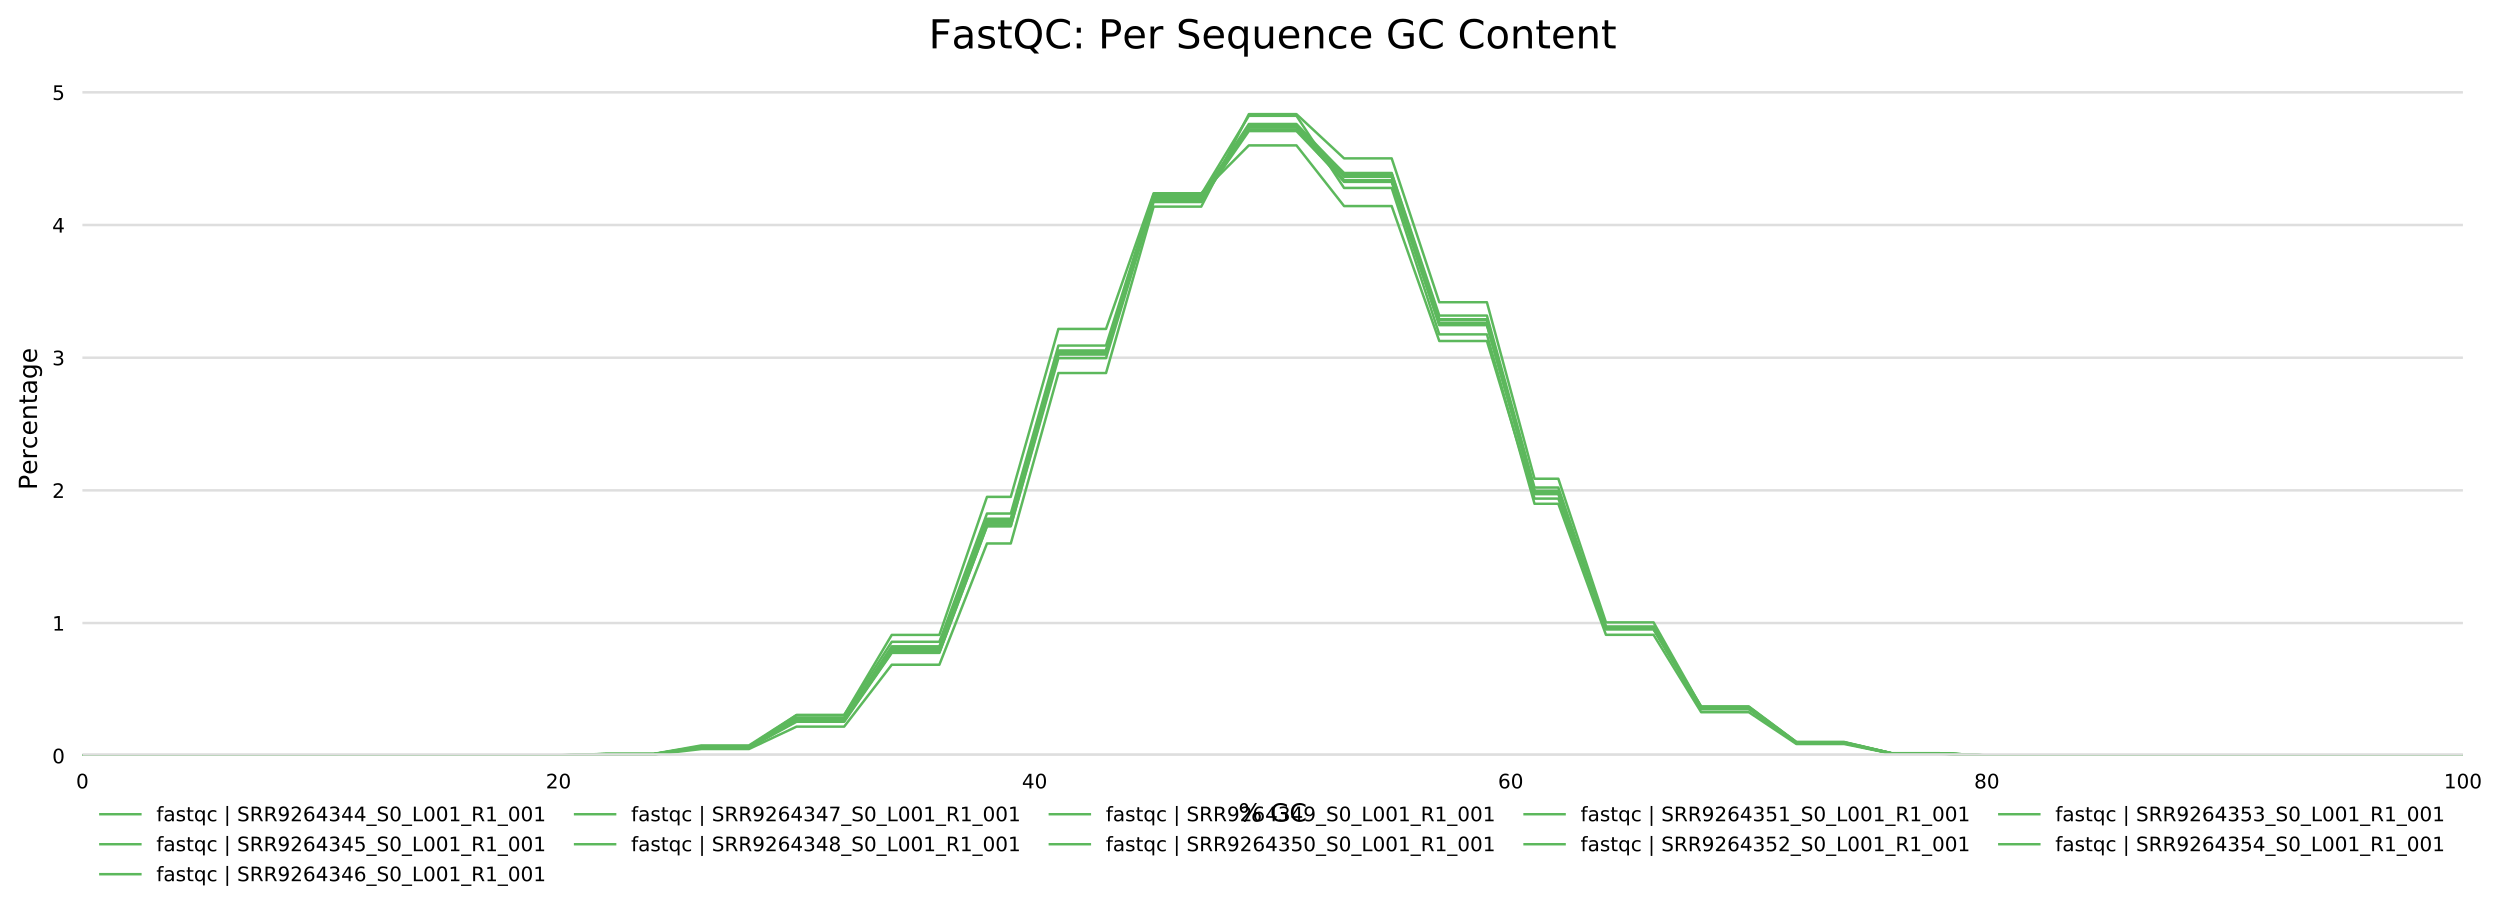 <?xml version="1.0" encoding="utf-8" standalone="no"?>
<!DOCTYPE svg PUBLIC "-//W3C//DTD SVG 1.1//EN"
  "http://www.w3.org/Graphics/SVG/1.1/DTD/svg11.dtd">
<!-- Created with matplotlib (http://matplotlib.org/) -->
<svg height="364.923pt" version="1.1" viewBox="0 0 1000.433 364.923" width="1000.433pt" xmlns="http://www.w3.org/2000/svg" xmlns:xlink="http://www.w3.org/1999/xlink">
 <defs>
  <style type="text/css">
*{stroke-linecap:butt;stroke-linejoin:round;}
  </style>
 </defs>
 <g id="figure_1">
  <g id="patch_1">
   <path d="M 0 364.923 
L 1000.433 364.923 
L 1000.433 0 
L 0 0 
z
" style="fill:#ffffff;"/>
  </g>
  <g id="axes_1">
   <g id="patch_2">
    <path d="M 32.968 302.416 
L 985.598 302.416 
L 985.598 32.836 
L 32.968 32.836 
z
" style="fill:#ffffff;"/>
   </g>
   <g id="matplotlib.axis_1">
    <g id="xtick_1">
     <g id="text_1">
      <!-- 0 -->
      <defs>
       <path d="M 31.781 66.406 
Q 24.172 66.406 20.328 58.906 
Q 16.5 51.422 16.5 36.375 
Q 16.5 21.391 20.328 13.891 
Q 24.172 6.391 31.781 6.391 
Q 39.453 6.391 43.281 13.891 
Q 47.125 21.391 47.125 36.375 
Q 47.125 51.422 43.281 58.906 
Q 39.453 66.406 31.781 66.406 
z
M 31.781 74.219 
Q 44.047 74.219 50.516 64.516 
Q 56.984 54.828 56.984 36.375 
Q 56.984 17.969 50.516 8.266 
Q 44.047 -1.422 31.781 -1.422 
Q 19.531 -1.422 13.062 8.266 
Q 6.594 17.969 6.594 36.375 
Q 6.594 54.828 13.062 64.516 
Q 19.531 74.219 31.781 74.219 
z
" id="DejaVuSans-30"/>
      </defs>
      <g transform="translate(30.423 315.494)scale(0.08 -0.08)">
       <use xlink:href="#DejaVuSans-30"/>
      </g>
     </g>
    </g>
    <g id="xtick_2">
     <g id="text_2">
      <!-- 20 -->
      <defs>
       <path d="M 19.188 8.297 
L 53.609 8.297 
L 53.609 0 
L 7.328 0 
L 7.328 8.297 
Q 12.938 14.109 22.625 23.891 
Q 32.328 33.688 34.812 36.531 
Q 39.547 41.844 41.422 45.531 
Q 43.312 49.219 43.312 52.781 
Q 43.312 58.594 39.234 62.25 
Q 35.156 65.922 28.609 65.922 
Q 23.969 65.922 18.812 64.312 
Q 13.672 62.703 7.812 59.422 
L 7.812 69.391 
Q 13.766 71.781 18.938 73 
Q 24.125 74.219 28.422 74.219 
Q 39.75 74.219 46.484 68.547 
Q 53.219 62.891 53.219 53.422 
Q 53.219 48.922 51.531 44.891 
Q 49.859 40.875 45.406 35.406 
Q 44.188 33.984 37.641 27.219 
Q 31.109 20.453 19.188 8.297 
z
" id="DejaVuSans-32"/>
      </defs>
      <g transform="translate(218.404 315.494)scale(0.08 -0.08)">
       <use xlink:href="#DejaVuSans-32"/>
       <use x="63.623" xlink:href="#DejaVuSans-30"/>
      </g>
     </g>
    </g>
    <g id="xtick_3">
     <g id="text_3">
      <!-- 40 -->
      <defs>
       <path d="M 37.797 64.312 
L 12.891 25.391 
L 37.797 25.391 
z
M 35.203 72.906 
L 47.609 72.906 
L 47.609 25.391 
L 58.016 25.391 
L 58.016 17.188 
L 47.609 17.188 
L 47.609 0 
L 37.797 0 
L 37.797 17.188 
L 4.891 17.188 
L 4.891 26.703 
z
" id="DejaVuSans-34"/>
      </defs>
      <g transform="translate(408.93 315.494)scale(0.08 -0.08)">
       <use xlink:href="#DejaVuSans-34"/>
       <use x="63.623" xlink:href="#DejaVuSans-30"/>
      </g>
     </g>
    </g>
    <g id="xtick_4">
     <g id="text_4">
      <!-- 60 -->
      <defs>
       <path d="M 33.016 40.375 
Q 26.375 40.375 22.484 35.828 
Q 18.609 31.297 18.609 23.391 
Q 18.609 15.531 22.484 10.953 
Q 26.375 6.391 33.016 6.391 
Q 39.656 6.391 43.531 10.953 
Q 47.406 15.531 47.406 23.391 
Q 47.406 31.297 43.531 35.828 
Q 39.656 40.375 33.016 40.375 
z
M 52.594 71.297 
L 52.594 62.312 
Q 48.875 64.062 45.094 64.984 
Q 41.312 65.922 37.594 65.922 
Q 27.828 65.922 22.672 59.328 
Q 17.531 52.734 16.797 39.406 
Q 19.672 43.656 24.016 45.922 
Q 28.375 48.188 33.594 48.188 
Q 44.578 48.188 50.953 41.516 
Q 57.328 34.859 57.328 23.391 
Q 57.328 12.156 50.688 5.359 
Q 44.047 -1.422 33.016 -1.422 
Q 20.359 -1.422 13.672 8.266 
Q 6.984 17.969 6.984 36.375 
Q 6.984 53.656 15.188 63.938 
Q 23.391 74.219 37.203 74.219 
Q 40.922 74.219 44.703 73.484 
Q 48.484 72.75 52.594 71.297 
z
" id="DejaVuSans-36"/>
      </defs>
      <g transform="translate(599.456 315.494)scale(0.08 -0.08)">
       <use xlink:href="#DejaVuSans-36"/>
       <use x="63.623" xlink:href="#DejaVuSans-30"/>
      </g>
     </g>
    </g>
    <g id="xtick_5">
     <g id="text_5">
      <!-- 80 -->
      <defs>
       <path d="M 31.781 34.625 
Q 24.75 34.625 20.719 30.859 
Q 16.703 27.094 16.703 20.516 
Q 16.703 13.922 20.719 10.156 
Q 24.75 6.391 31.781 6.391 
Q 38.812 6.391 42.859 10.172 
Q 46.922 13.969 46.922 20.516 
Q 46.922 27.094 42.891 30.859 
Q 38.875 34.625 31.781 34.625 
z
M 21.922 38.812 
Q 15.578 40.375 12.031 44.719 
Q 8.5 49.078 8.5 55.328 
Q 8.5 64.062 14.719 69.141 
Q 20.953 74.219 31.781 74.219 
Q 42.672 74.219 48.875 69.141 
Q 55.078 64.062 55.078 55.328 
Q 55.078 49.078 51.531 44.719 
Q 48 40.375 41.703 38.812 
Q 48.828 37.156 52.797 32.312 
Q 56.781 27.484 56.781 20.516 
Q 56.781 9.906 50.312 4.234 
Q 43.844 -1.422 31.781 -1.422 
Q 19.734 -1.422 13.25 4.234 
Q 6.781 9.906 6.781 20.516 
Q 6.781 27.484 10.781 32.312 
Q 14.797 37.156 21.922 38.812 
z
M 18.312 54.391 
Q 18.312 48.734 21.844 45.562 
Q 25.391 42.391 31.781 42.391 
Q 38.141 42.391 41.719 45.562 
Q 45.312 48.734 45.312 54.391 
Q 45.312 60.062 41.719 63.234 
Q 38.141 66.406 31.781 66.406 
Q 25.391 66.406 21.844 63.234 
Q 18.312 60.062 18.312 54.391 
z
" id="DejaVuSans-38"/>
      </defs>
      <g transform="translate(789.982 315.494)scale(0.08 -0.08)">
       <use xlink:href="#DejaVuSans-38"/>
       <use x="63.623" xlink:href="#DejaVuSans-30"/>
      </g>
     </g>
    </g>
    <g id="xtick_6">
     <g id="text_6">
      <!-- 100 -->
      <defs>
       <path d="M 12.406 8.297 
L 28.516 8.297 
L 28.516 63.922 
L 10.984 60.406 
L 10.984 69.391 
L 28.422 72.906 
L 38.281 72.906 
L 38.281 8.297 
L 54.391 8.297 
L 54.391 0 
L 12.406 0 
z
" id="DejaVuSans-31"/>
      </defs>
      <g transform="translate(977.963 315.494)scale(0.08 -0.08)">
       <use xlink:href="#DejaVuSans-31"/>
       <use x="63.623" xlink:href="#DejaVuSans-30"/>
       <use x="127.246" xlink:href="#DejaVuSans-30"/>
      </g>
     </g>
    </g>
    <g id="text_7">
     <!-- % GC -->
     <defs>
      <path d="M 72.703 32.078 
Q 68.453 32.078 66.031 28.469 
Q 63.625 24.859 63.625 18.406 
Q 63.625 12.062 66.031 8.422 
Q 68.453 4.781 72.703 4.781 
Q 76.859 4.781 79.266 8.422 
Q 81.688 12.062 81.688 18.406 
Q 81.688 24.812 79.266 28.438 
Q 76.859 32.078 72.703 32.078 
z
M 72.703 38.281 
Q 80.422 38.281 84.953 32.906 
Q 89.5 27.547 89.5 18.406 
Q 89.5 9.281 84.938 3.922 
Q 80.375 -1.422 72.703 -1.422 
Q 64.891 -1.422 60.344 3.922 
Q 55.812 9.281 55.812 18.406 
Q 55.812 27.594 60.375 32.938 
Q 64.938 38.281 72.703 38.281 
z
M 22.312 68.016 
Q 18.109 68.016 15.688 64.375 
Q 13.281 60.75 13.281 54.391 
Q 13.281 47.953 15.672 44.328 
Q 18.062 40.719 22.312 40.719 
Q 26.562 40.719 28.969 44.328 
Q 31.391 47.953 31.391 54.391 
Q 31.391 60.688 28.953 64.344 
Q 26.516 68.016 22.312 68.016 
z
M 66.406 74.219 
L 74.219 74.219 
L 28.609 -1.422 
L 20.797 -1.422 
z
M 22.312 74.219 
Q 30.031 74.219 34.609 68.875 
Q 39.203 63.531 39.203 54.391 
Q 39.203 45.172 34.641 39.844 
Q 30.078 34.516 22.312 34.516 
Q 14.547 34.516 10.031 39.859 
Q 5.516 45.219 5.516 54.391 
Q 5.516 63.484 10.047 68.844 
Q 14.594 74.219 22.312 74.219 
z
" id="DejaVuSans-25"/>
      <path id="DejaVuSans-20"/>
      <path d="M 59.516 10.406 
L 59.516 29.984 
L 43.406 29.984 
L 43.406 38.094 
L 69.281 38.094 
L 69.281 6.781 
Q 63.578 2.734 56.688 0.656 
Q 49.812 -1.422 42 -1.422 
Q 24.906 -1.422 15.25 8.562 
Q 5.609 18.562 5.609 36.375 
Q 5.609 54.25 15.25 64.234 
Q 24.906 74.219 42 74.219 
Q 49.125 74.219 55.547 72.453 
Q 61.969 70.703 67.391 67.281 
L 67.391 56.781 
Q 61.922 61.422 55.766 63.766 
Q 49.609 66.109 42.828 66.109 
Q 29.438 66.109 22.719 58.641 
Q 16.016 51.172 16.016 36.375 
Q 16.016 21.625 22.719 14.156 
Q 29.438 6.688 42.828 6.688 
Q 48.047 6.688 52.141 7.594 
Q 56.25 8.5 59.516 10.406 
z
" id="DejaVuSans-47"/>
      <path d="M 64.406 67.281 
L 64.406 56.891 
Q 59.422 61.531 53.781 63.812 
Q 48.141 66.109 41.797 66.109 
Q 29.297 66.109 22.656 58.469 
Q 16.016 50.828 16.016 36.375 
Q 16.016 21.969 22.656 14.328 
Q 29.297 6.688 41.797 6.688 
Q 48.141 6.688 53.781 8.984 
Q 59.422 11.281 64.406 15.922 
L 64.406 5.609 
Q 59.234 2.094 53.438 0.328 
Q 47.656 -1.422 41.219 -1.422 
Q 24.656 -1.422 15.125 8.703 
Q 5.609 18.844 5.609 36.375 
Q 5.609 53.953 15.125 64.078 
Q 24.656 74.219 41.219 74.219 
Q 47.75 74.219 53.531 72.484 
Q 59.328 70.75 64.406 67.281 
z
" id="DejaVuSans-43"/>
     </defs>
     <g transform="translate(495.578 328.757)scale(0.1 -0.1)">
      <use xlink:href="#DejaVuSans-25"/>
      <use x="95.02" xlink:href="#DejaVuSans-20"/>
      <use x="126.807" xlink:href="#DejaVuSans-47"/>
      <use x="204.297" xlink:href="#DejaVuSans-43"/>
     </g>
    </g>
   </g>
   <g id="matplotlib.axis_2">
    <g id="ytick_1">
     <g id="line2d_1">
      <path clip-path="url(#p3d0a6b3bed)" d="M 32.968 302.416 
L 985.598 302.416 
" style="fill:none;stroke:#dedede;stroke-linecap:square;"/>
     </g>
     <g id="text_8">
      <!-- 0 -->
      <g transform="translate(20.878 305.455)scale(0.08 -0.08)">
       <use xlink:href="#DejaVuSans-30"/>
      </g>
     </g>
    </g>
    <g id="ytick_2">
     <g id="line2d_2">
      <path clip-path="url(#p3d0a6b3bed)" d="M 32.968 249.322 
L 985.598 249.322 
" style="fill:none;stroke:#dedede;stroke-linecap:square;"/>
     </g>
     <g id="text_9">
      <!-- 1 -->
      <g transform="translate(20.878 252.362)scale(0.08 -0.08)">
       <use xlink:href="#DejaVuSans-31"/>
      </g>
     </g>
    </g>
    <g id="ytick_3">
     <g id="line2d_3">
      <path clip-path="url(#p3d0a6b3bed)" d="M 32.968 196.229 
L 985.598 196.229 
" style="fill:none;stroke:#dedede;stroke-linecap:square;"/>
     </g>
     <g id="text_10">
      <!-- 2 -->
      <g transform="translate(20.878 199.268)scale(0.08 -0.08)">
       <use xlink:href="#DejaVuSans-32"/>
      </g>
     </g>
    </g>
    <g id="ytick_4">
     <g id="line2d_4">
      <path clip-path="url(#p3d0a6b3bed)" d="M 32.968 143.136 
L 985.598 143.136 
" style="fill:none;stroke:#dedede;stroke-linecap:square;"/>
     </g>
     <g id="text_11">
      <!-- 3 -->
      <defs>
       <path d="M 40.578 39.312 
Q 47.656 37.797 51.625 33 
Q 55.609 28.219 55.609 21.188 
Q 55.609 10.406 48.188 4.484 
Q 40.766 -1.422 27.094 -1.422 
Q 22.516 -1.422 17.656 -0.516 
Q 12.797 0.391 7.625 2.203 
L 7.625 11.719 
Q 11.719 9.328 16.594 8.109 
Q 21.484 6.891 26.812 6.891 
Q 36.078 6.891 40.938 10.547 
Q 45.797 14.203 45.797 21.188 
Q 45.797 27.641 41.281 31.266 
Q 36.766 34.906 28.719 34.906 
L 20.219 34.906 
L 20.219 43.016 
L 29.109 43.016 
Q 36.375 43.016 40.234 45.922 
Q 44.094 48.828 44.094 54.297 
Q 44.094 59.906 40.109 62.906 
Q 36.141 65.922 28.719 65.922 
Q 24.656 65.922 20.016 65.031 
Q 15.375 64.156 9.812 62.312 
L 9.812 71.094 
Q 15.438 72.656 20.344 73.438 
Q 25.25 74.219 29.594 74.219 
Q 40.828 74.219 47.359 69.109 
Q 53.906 64.016 53.906 55.328 
Q 53.906 49.266 50.438 45.094 
Q 46.969 40.922 40.578 39.312 
z
" id="DejaVuSans-33"/>
      </defs>
      <g transform="translate(20.878 146.175)scale(0.08 -0.08)">
       <use xlink:href="#DejaVuSans-33"/>
      </g>
     </g>
    </g>
    <g id="ytick_5">
     <g id="line2d_5">
      <path clip-path="url(#p3d0a6b3bed)" d="M 32.968 90.042 
L 985.598 90.042 
" style="fill:none;stroke:#dedede;stroke-linecap:square;"/>
     </g>
     <g id="text_12">
      <!-- 4 -->
      <g transform="translate(20.878 93.082)scale(0.08 -0.08)">
       <use xlink:href="#DejaVuSans-34"/>
      </g>
     </g>
    </g>
    <g id="ytick_6">
     <g id="line2d_6">
      <path clip-path="url(#p3d0a6b3bed)" d="M 32.968 36.949 
L 985.598 36.949 
" style="fill:none;stroke:#dedede;stroke-linecap:square;"/>
     </g>
     <g id="text_13">
      <!-- 5 -->
      <defs>
       <path d="M 10.797 72.906 
L 49.516 72.906 
L 49.516 64.594 
L 19.828 64.594 
L 19.828 46.734 
Q 21.969 47.469 24.109 47.828 
Q 26.266 48.188 28.422 48.188 
Q 40.625 48.188 47.75 41.5 
Q 54.891 34.812 54.891 23.391 
Q 54.891 11.625 47.562 5.094 
Q 40.234 -1.422 26.906 -1.422 
Q 22.312 -1.422 17.547 -0.641 
Q 12.797 0.141 7.719 1.703 
L 7.719 11.625 
Q 12.109 9.234 16.797 8.062 
Q 21.484 6.891 26.703 6.891 
Q 35.156 6.891 40.078 11.328 
Q 45.016 15.766 45.016 23.391 
Q 45.016 31 40.078 35.438 
Q 35.156 39.891 26.703 39.891 
Q 22.75 39.891 18.812 39.016 
Q 14.891 38.141 10.797 36.281 
z
" id="DejaVuSans-35"/>
      </defs>
      <g transform="translate(20.878 39.988)scale(0.08 -0.08)">
       <use xlink:href="#DejaVuSans-35"/>
      </g>
     </g>
    </g>
    <g id="text_14">
     <!-- Percentage -->
     <defs>
      <path d="M 19.672 64.797 
L 19.672 37.406 
L 32.078 37.406 
Q 38.969 37.406 42.719 40.969 
Q 46.484 44.531 46.484 51.125 
Q 46.484 57.672 42.719 61.234 
Q 38.969 64.797 32.078 64.797 
z
M 9.812 72.906 
L 32.078 72.906 
Q 44.344 72.906 50.609 67.359 
Q 56.891 61.812 56.891 51.125 
Q 56.891 40.328 50.609 34.812 
Q 44.344 29.297 32.078 29.297 
L 19.672 29.297 
L 19.672 0 
L 9.812 0 
z
" id="DejaVuSans-50"/>
      <path d="M 56.203 29.594 
L 56.203 25.203 
L 14.891 25.203 
Q 15.484 15.922 20.484 11.062 
Q 25.484 6.203 34.422 6.203 
Q 39.594 6.203 44.453 7.469 
Q 49.312 8.734 54.109 11.281 
L 54.109 2.781 
Q 49.266 0.734 44.188 -0.344 
Q 39.109 -1.422 33.891 -1.422 
Q 20.797 -1.422 13.156 6.188 
Q 5.516 13.812 5.516 26.812 
Q 5.516 40.234 12.766 48.109 
Q 20.016 56 32.328 56 
Q 43.359 56 49.781 48.891 
Q 56.203 41.797 56.203 29.594 
z
M 47.219 32.234 
Q 47.125 39.594 43.094 43.984 
Q 39.062 48.391 32.422 48.391 
Q 24.906 48.391 20.391 44.141 
Q 15.875 39.891 15.188 32.172 
z
" id="DejaVuSans-65"/>
      <path d="M 41.109 46.297 
Q 39.594 47.172 37.812 47.578 
Q 36.031 48 33.891 48 
Q 26.266 48 22.188 43.047 
Q 18.109 38.094 18.109 28.812 
L 18.109 0 
L 9.078 0 
L 9.078 54.688 
L 18.109 54.688 
L 18.109 46.188 
Q 20.953 51.172 25.484 53.578 
Q 30.031 56 36.531 56 
Q 37.453 56 38.578 55.875 
Q 39.703 55.766 41.062 55.516 
z
" id="DejaVuSans-72"/>
      <path d="M 48.781 52.594 
L 48.781 44.188 
Q 44.969 46.297 41.141 47.344 
Q 37.312 48.391 33.406 48.391 
Q 24.656 48.391 19.812 42.844 
Q 14.984 37.312 14.984 27.297 
Q 14.984 17.281 19.812 11.734 
Q 24.656 6.203 33.406 6.203 
Q 37.312 6.203 41.141 7.25 
Q 44.969 8.297 48.781 10.406 
L 48.781 2.094 
Q 45.016 0.344 40.984 -0.531 
Q 36.969 -1.422 32.422 -1.422 
Q 20.062 -1.422 12.781 6.344 
Q 5.516 14.109 5.516 27.297 
Q 5.516 40.672 12.859 48.328 
Q 20.219 56 33.016 56 
Q 37.156 56 41.109 55.141 
Q 45.062 54.297 48.781 52.594 
z
" id="DejaVuSans-63"/>
      <path d="M 54.891 33.016 
L 54.891 0 
L 45.906 0 
L 45.906 32.719 
Q 45.906 40.484 42.875 44.328 
Q 39.844 48.188 33.797 48.188 
Q 26.516 48.188 22.312 43.547 
Q 18.109 38.922 18.109 30.906 
L 18.109 0 
L 9.078 0 
L 9.078 54.688 
L 18.109 54.688 
L 18.109 46.188 
Q 21.344 51.125 25.703 53.562 
Q 30.078 56 35.797 56 
Q 45.219 56 50.047 50.172 
Q 54.891 44.344 54.891 33.016 
z
" id="DejaVuSans-6e"/>
      <path d="M 18.312 70.219 
L 18.312 54.688 
L 36.812 54.688 
L 36.812 47.703 
L 18.312 47.703 
L 18.312 18.016 
Q 18.312 11.328 20.141 9.422 
Q 21.969 7.516 27.594 7.516 
L 36.812 7.516 
L 36.812 0 
L 27.594 0 
Q 17.188 0 13.234 3.875 
Q 9.281 7.766 9.281 18.016 
L 9.281 47.703 
L 2.688 47.703 
L 2.688 54.688 
L 9.281 54.688 
L 9.281 70.219 
z
" id="DejaVuSans-74"/>
      <path d="M 34.281 27.484 
Q 23.391 27.484 19.188 25 
Q 14.984 22.516 14.984 16.5 
Q 14.984 11.719 18.141 8.906 
Q 21.297 6.109 26.703 6.109 
Q 34.188 6.109 38.703 11.406 
Q 43.219 16.703 43.219 25.484 
L 43.219 27.484 
z
M 52.203 31.203 
L 52.203 0 
L 43.219 0 
L 43.219 8.297 
Q 40.141 3.328 35.547 0.953 
Q 30.953 -1.422 24.312 -1.422 
Q 15.922 -1.422 10.953 3.297 
Q 6 8.016 6 15.922 
Q 6 25.141 12.172 29.828 
Q 18.359 34.516 30.609 34.516 
L 43.219 34.516 
L 43.219 35.406 
Q 43.219 41.609 39.141 45 
Q 35.062 48.391 27.688 48.391 
Q 23 48.391 18.547 47.266 
Q 14.109 46.141 10.016 43.891 
L 10.016 52.203 
Q 14.938 54.109 19.578 55.047 
Q 24.219 56 28.609 56 
Q 40.484 56 46.344 49.844 
Q 52.203 43.703 52.203 31.203 
z
" id="DejaVuSans-61"/>
      <path d="M 45.406 27.984 
Q 45.406 37.75 41.375 43.109 
Q 37.359 48.484 30.078 48.484 
Q 22.859 48.484 18.828 43.109 
Q 14.797 37.75 14.797 27.984 
Q 14.797 18.266 18.828 12.891 
Q 22.859 7.516 30.078 7.516 
Q 37.359 7.516 41.375 12.891 
Q 45.406 18.266 45.406 27.984 
z
M 54.391 6.781 
Q 54.391 -7.172 48.188 -13.984 
Q 42 -20.797 29.203 -20.797 
Q 24.469 -20.797 20.266 -20.094 
Q 16.062 -19.391 12.109 -17.922 
L 12.109 -9.188 
Q 16.062 -11.328 19.922 -12.344 
Q 23.781 -13.375 27.781 -13.375 
Q 36.625 -13.375 41.016 -8.766 
Q 45.406 -4.156 45.406 5.172 
L 45.406 9.625 
Q 42.625 4.781 38.281 2.391 
Q 33.938 0 27.875 0 
Q 17.828 0 11.672 7.656 
Q 5.516 15.328 5.516 27.984 
Q 5.516 40.672 11.672 48.328 
Q 17.828 56 27.875 56 
Q 33.938 56 38.281 53.609 
Q 42.625 51.219 45.406 46.391 
L 45.406 54.688 
L 54.391 54.688 
z
" id="DejaVuSans-67"/>
     </defs>
     <g transform="translate(14.798 196.039)rotate(-90)scale(0.1 -0.1)">
      <use xlink:href="#DejaVuSans-50"/>
      <use x="60.256" xlink:href="#DejaVuSans-65"/>
      <use x="121.779" xlink:href="#DejaVuSans-72"/>
      <use x="162.861" xlink:href="#DejaVuSans-63"/>
      <use x="217.842" xlink:href="#DejaVuSans-65"/>
      <use x="279.365" xlink:href="#DejaVuSans-6e"/>
      <use x="342.744" xlink:href="#DejaVuSans-74"/>
      <use x="381.953" xlink:href="#DejaVuSans-61"/>
      <use x="443.232" xlink:href="#DejaVuSans-67"/>
      <use x="506.709" xlink:href="#DejaVuSans-65"/>
     </g>
    </g>
   </g>
   <g id="line2d_7">
    <path clip-path="url(#p3d0a6b3bed)" d="M 32.968 302.414 
L 42.494 302.414 
L 52.021 302.413 
L 61.547 302.413 
L 71.073 302.413 
L 80.6 302.413 
L 90.126 302.41 
L 99.652 302.408 
L 109.179 302.408 
L 118.705 302.408 
L 128.231 302.404 
L 137.757 302.4 
L 147.284 302.4 
L 156.81 302.389 
L 166.336 302.377 
L 175.863 302.377 
L 185.389 302.377 
L 194.915 302.344 
L 204.442 302.311 
L 213.968 302.311 
L 223.494 302.311 
L 233.02 302.06 
L 242.547 301.81 
L 252.073 301.81 
L 261.599 301.81 
L 271.126 300.364 
L 280.652 298.919 
L 290.178 298.919 
L 299.705 298.919 
L 309.231 293.528 
L 318.757 288.136 
L 328.283 288.136 
L 337.81 288.136 
L 347.336 274.37 
L 356.862 260.604 
L 366.389 260.604 
L 375.915 260.604 
L 385.441 235.043 
L 394.968 209.482 
L 404.494 209.482 
L 414.02 175.465 
L 423.546 141.448 
L 433.073 141.448 
L 442.599 141.448 
L 452.125 110.329 
L 461.652 79.21 
L 471.178 79.21 
L 480.704 79.21 
L 490.231 65.08 
L 499.757 50.951 
L 509.283 50.951 
L 518.809 50.951 
L 528.336 60.863 
L 537.862 70.776 
L 547.388 70.776 
L 556.915 70.776 
L 566.441 99.436 
L 575.967 128.097 
L 585.494 128.097 
L 595.02 128.097 
L 604.546 162.281 
L 614.072 196.465 
L 623.599 196.465 
L 633.125 223.908 
L 642.651 251.351 
L 652.178 251.351 
L 661.704 251.351 
L 671.23 267.405 
L 680.757 283.458 
L 690.283 283.458 
L 699.809 283.458 
L 709.335 290.368 
L 718.862 297.278 
L 728.388 297.278 
L 737.914 297.278 
L 747.441 299.383 
L 756.967 301.489 
L 766.493 301.489 
L 776.02 301.489 
L 785.546 301.898 
L 795.072 302.308 
L 804.598 302.308 
L 814.125 302.308 
L 823.651 302.356 
L 833.177 302.404 
L 842.704 302.404 
L 852.23 302.404 
L 861.756 302.408 
L 871.283 302.412 
L 880.809 302.412 
L 890.335 302.413 
L 899.861 302.414 
L 909.388 302.414 
L 918.914 302.414 
L 928.44 302.415 
L 937.967 302.415 
L 947.493 302.415 
L 957.019 302.415 
L 966.546 302.415 
L 976.072 302.415 
L 985.598 302.415 
" style="fill:none;stroke:#5cb85c;stroke-linecap:square;"/>
   </g>
   <g id="line2d_8">
    <path clip-path="url(#p3d0a6b3bed)" d="M 32.968 302.414 
L 42.494 302.414 
L 52.021 302.414 
L 61.547 302.413 
L 71.073 302.413 
L 80.6 302.413 
L 90.126 302.411 
L 99.652 302.41 
L 109.179 302.41 
L 118.705 302.41 
L 128.231 302.406 
L 137.757 302.402 
L 147.284 302.402 
L 156.81 302.393 
L 166.336 302.384 
L 175.863 302.384 
L 185.389 302.384 
L 194.915 302.352 
L 204.442 302.319 
L 213.968 302.319 
L 223.494 302.319 
L 233.02 302.079 
L 242.547 301.838 
L 252.073 301.838 
L 261.599 301.838 
L 271.126 300.417 
L 280.652 298.995 
L 290.178 298.995 
L 299.705 298.995 
L 309.231 293.638 
L 318.757 288.282 
L 328.283 288.282 
L 337.81 288.282 
L 347.336 274.64 
L 356.862 260.997 
L 366.389 260.997 
L 375.915 260.997 
L 385.441 235.796 
L 394.968 210.595 
L 404.494 210.595 
L 414.02 176.958 
L 423.546 143.321 
L 433.073 143.321 
L 442.599 143.321 
L 452.125 112.075 
L 461.652 80.828 
L 471.178 80.828 
L 480.704 80.828 
L 490.231 65.781 
L 499.757 50.734 
L 509.283 50.734 
L 518.809 50.734 
L 528.336 59.981 
L 537.862 69.227 
L 547.388 69.227 
L 556.915 69.227 
L 566.441 97.756 
L 575.967 126.286 
L 585.494 126.286 
L 595.02 126.286 
L 604.546 160.693 
L 614.072 195.1 
L 623.599 195.1 
L 633.125 222.962 
L 642.651 250.824 
L 652.178 250.824 
L 661.704 250.824 
L 671.23 267.137 
L 680.757 283.45 
L 690.283 283.45 
L 699.809 283.45 
L 709.335 290.398 
L 718.862 297.346 
L 728.388 297.346 
L 737.914 297.346 
L 747.441 299.445 
L 756.967 301.544 
L 766.493 301.544 
L 776.02 301.544 
L 785.546 301.935 
L 795.072 302.327 
L 804.598 302.327 
L 814.125 302.327 
L 823.651 302.367 
L 833.177 302.406 
L 842.704 302.406 
L 852.23 302.406 
L 861.756 302.41 
L 871.283 302.413 
L 880.809 302.413 
L 890.335 302.414 
L 899.861 302.414 
L 909.388 302.414 
L 918.914 302.414 
L 928.44 302.415 
L 937.967 302.415 
L 947.493 302.415 
L 957.019 302.415 
L 966.546 302.415 
L 976.072 302.415 
L 985.598 302.415 
" style="fill:none;stroke:#5cb85c;stroke-linecap:square;"/>
   </g>
   <g id="line2d_9">
    <path clip-path="url(#p3d0a6b3bed)" d="M 32.968 302.413 
L 42.494 302.413 
L 52.021 302.412 
L 61.547 302.412 
L 71.073 302.412 
L 80.6 302.412 
L 90.126 302.41 
L 99.652 302.409 
L 109.179 302.409 
L 118.705 302.409 
L 128.231 302.405 
L 137.757 302.401 
L 147.284 302.401 
L 156.81 302.391 
L 166.336 302.381 
L 175.863 302.381 
L 185.389 302.381 
L 194.915 302.353 
L 204.442 302.325 
L 213.968 302.325 
L 223.494 302.325 
L 233.02 302.114 
L 242.547 301.904 
L 252.073 301.904 
L 261.599 301.904 
L 271.126 300.565 
L 280.652 299.227 
L 290.178 299.227 
L 299.705 299.227 
L 309.231 294.024 
L 318.757 288.821 
L 328.283 288.821 
L 337.81 288.821 
L 347.336 275.049 
L 356.862 261.276 
L 366.389 261.276 
L 375.915 261.276 
L 385.441 235.882 
L 394.968 210.487 
L 404.494 210.487 
L 414.02 176.159 
L 423.546 141.832 
L 433.073 141.832 
L 442.599 141.832 
L 452.125 110.22 
L 461.652 78.609 
L 471.178 78.609 
L 480.704 78.609 
L 490.231 64.115 
L 499.757 49.621 
L 509.283 49.621 
L 518.809 49.621 
L 528.336 59.524 
L 537.862 69.427 
L 547.388 69.427 
L 556.915 69.427 
L 566.441 98.598 
L 575.967 127.768 
L 585.494 127.768 
L 595.02 127.768 
L 604.546 162.141 
L 614.072 196.513 
L 623.599 196.513 
L 633.125 224.055 
L 642.651 251.596 
L 652.178 251.596 
L 661.704 251.596 
L 671.23 267.645 
L 680.757 283.693 
L 690.283 283.693 
L 699.809 283.693 
L 709.335 290.553 
L 718.862 297.413 
L 728.388 297.413 
L 737.914 297.413 
L 747.441 299.465 
L 756.967 301.517 
L 766.493 301.517 
L 776.02 301.517 
L 785.546 301.917 
L 795.072 302.318 
L 804.598 302.318 
L 814.125 302.318 
L 823.651 302.362 
L 833.177 302.406 
L 842.704 302.406 
L 852.23 302.406 
L 861.756 302.41 
L 871.283 302.413 
L 880.809 302.413 
L 890.335 302.414 
L 899.861 302.415 
L 909.388 302.415 
L 918.914 302.415 
L 928.44 302.415 
L 937.967 302.415 
L 947.493 302.415 
L 957.019 302.415 
L 966.546 302.415 
L 976.072 302.415 
L 985.598 302.415 
" style="fill:none;stroke:#5cb85c;stroke-linecap:square;"/>
   </g>
   <g id="line2d_10">
    <path clip-path="url(#p3d0a6b3bed)" d="M 32.968 302.414 
L 42.494 302.414 
L 52.021 302.414 
L 61.547 302.414 
L 71.073 302.414 
L 80.6 302.414 
L 90.126 302.412 
L 99.652 302.409 
L 109.179 302.409 
L 118.705 302.409 
L 128.231 302.406 
L 137.757 302.403 
L 147.284 302.403 
L 156.81 302.393 
L 166.336 302.383 
L 175.863 302.383 
L 185.389 302.383 
L 194.915 302.358 
L 204.442 302.333 
L 213.968 302.333 
L 223.494 302.333 
L 233.02 302.149 
L 242.547 301.966 
L 252.073 301.966 
L 261.599 301.966 
L 271.126 300.857 
L 280.652 299.748 
L 290.178 299.748 
L 299.705 299.748 
L 309.231 295.262 
L 318.757 290.775 
L 328.283 290.775 
L 337.81 290.775 
L 347.336 278.39 
L 356.862 266.006 
L 366.389 266.006 
L 375.915 266.006 
L 385.441 241.742 
L 394.968 217.478 
L 404.494 217.478 
L 414.02 183.377 
L 423.546 149.277 
L 433.073 149.277 
L 442.599 149.277 
L 452.125 115.984 
L 461.652 82.691 
L 471.178 82.691 
L 480.704 82.691 
L 490.231 64.182 
L 499.757 45.674 
L 509.283 45.674 
L 518.809 45.674 
L 528.336 54.527 
L 537.862 63.381 
L 547.388 63.381 
L 556.915 63.381 
L 566.441 92.166 
L 575.967 120.95 
L 585.494 120.95 
L 595.02 120.95 
L 604.546 156.262 
L 614.072 191.573 
L 623.599 191.573 
L 633.125 220.315 
L 642.651 249.058 
L 652.178 249.058 
L 661.704 249.058 
L 671.23 265.97 
L 680.757 282.882 
L 690.283 282.882 
L 699.809 282.882 
L 709.335 290.055 
L 718.862 297.228 
L 728.388 297.228 
L 737.914 297.228 
L 747.441 299.369 
L 756.967 301.51 
L 766.493 301.51 
L 776.02 301.51 
L 785.546 301.914 
L 795.072 302.318 
L 804.598 302.318 
L 814.125 302.318 
L 823.651 302.364 
L 833.177 302.41 
L 842.704 302.41 
L 852.23 302.41 
L 861.756 302.412 
L 871.283 302.414 
L 880.809 302.414 
L 890.335 302.415 
L 899.861 302.415 
L 909.388 302.415 
L 918.914 302.415 
L 928.44 302.415 
L 937.967 302.415 
L 947.493 302.415 
L 957.019 302.415 
L 966.546 302.415 
L 976.072 302.414 
L 985.598 302.414 
" style="fill:none;stroke:#5cb85c;stroke-linecap:square;"/>
   </g>
   <g id="line2d_11">
    <path clip-path="url(#p3d0a6b3bed)" d="M 32.968 302.41 
L 42.494 302.41 
L 52.021 302.409 
L 61.547 302.409 
L 71.073 302.409 
L 80.6 302.409 
L 90.126 302.406 
L 99.652 302.403 
L 109.179 302.403 
L 118.705 302.403 
L 128.231 302.394 
L 137.757 302.385 
L 147.284 302.385 
L 156.81 302.367 
L 166.336 302.349 
L 175.863 302.349 
L 185.389 302.349 
L 194.915 302.301 
L 204.442 302.253 
L 213.968 302.253 
L 223.494 302.253 
L 233.02 301.989 
L 242.547 301.726 
L 252.073 301.726 
L 261.599 301.726 
L 271.126 300.286 
L 280.652 298.846 
L 290.178 298.846 
L 299.705 298.846 
L 309.231 293.427 
L 318.757 288.009 
L 328.283 288.009 
L 337.81 288.009 
L 347.336 273.957 
L 356.862 259.905 
L 366.389 259.905 
L 375.915 259.905 
L 385.441 234.226 
L 394.968 208.547 
L 404.494 208.547 
L 414.02 174.418 
L 423.546 140.29 
L 433.073 140.29 
L 442.599 140.29 
L 452.125 109.163 
L 461.652 78.037 
L 471.178 78.037 
L 480.704 78.037 
L 490.231 64.299 
L 499.757 50.561 
L 509.283 50.561 
L 518.809 50.561 
L 528.336 61.385 
L 537.862 72.21 
L 547.388 72.21 
L 556.915 72.21 
L 566.441 101.164 
L 575.967 130.119 
L 585.494 130.119 
L 595.02 130.119 
L 604.546 163.931 
L 614.072 197.744 
L 623.599 197.744 
L 633.125 224.759 
L 642.651 251.773 
L 652.178 251.773 
L 661.704 251.773 
L 671.23 267.577 
L 680.757 283.381 
L 690.283 283.381 
L 699.809 283.381 
L 709.335 290.263 
L 718.862 297.144 
L 728.388 297.144 
L 737.914 297.144 
L 747.441 299.283 
L 756.967 301.422 
L 766.493 301.422 
L 776.02 301.422 
L 785.546 301.85 
L 795.072 302.277 
L 804.598 302.277 
L 814.125 302.277 
L 823.651 302.335 
L 833.177 302.393 
L 842.704 302.393 
L 852.23 302.393 
L 861.756 302.4 
L 871.283 302.407 
L 880.809 302.407 
L 890.335 302.41 
L 899.861 302.413 
L 909.388 302.413 
L 918.914 302.413 
L 928.44 302.414 
L 937.967 302.415 
L 947.493 302.415 
L 957.019 302.415 
L 966.546 302.415 
L 976.072 302.415 
L 985.598 302.415 
" style="fill:none;stroke:#5cb85c;stroke-linecap:square;"/>
   </g>
   <g id="line2d_12">
    <path clip-path="url(#p3d0a6b3bed)" d="M 32.968 302.413 
L 42.494 302.413 
L 52.021 302.412 
L 61.547 302.411 
L 71.073 302.411 
L 80.6 302.411 
L 90.126 302.408 
L 99.652 302.406 
L 109.179 302.406 
L 118.705 302.406 
L 128.231 302.399 
L 137.757 302.391 
L 147.284 302.391 
L 156.81 302.374 
L 166.336 302.357 
L 175.863 302.357 
L 185.389 302.357 
L 194.915 302.313 
L 204.442 302.269 
L 213.968 302.269 
L 223.494 302.269 
L 233.02 302 
L 242.547 301.73 
L 252.073 301.73 
L 261.599 301.73 
L 271.126 300.231 
L 280.652 298.732 
L 290.178 298.732 
L 299.705 298.732 
L 309.231 293.183 
L 318.757 287.634 
L 328.283 287.634 
L 337.81 287.634 
L 347.336 273.498 
L 356.862 259.362 
L 366.389 259.362 
L 375.915 259.362 
L 385.441 233.697 
L 394.968 208.032 
L 404.494 208.032 
L 414.02 174.228 
L 423.546 140.425 
L 433.073 140.425 
L 442.599 140.425 
L 452.125 109.748 
L 461.652 79.071 
L 471.178 79.071 
L 480.704 79.071 
L 490.231 65.429 
L 499.757 51.786 
L 509.283 51.786 
L 518.809 51.786 
L 528.336 62.291 
L 537.862 72.796 
L 547.388 72.796 
L 556.915 72.796 
L 566.441 101.372 
L 575.967 129.948 
L 585.494 129.948 
L 595.02 129.948 
L 604.546 163.53 
L 614.072 197.112 
L 623.599 197.112 
L 633.125 224.129 
L 642.651 251.146 
L 652.178 251.146 
L 661.704 251.146 
L 671.23 267.119 
L 680.757 283.092 
L 690.283 283.092 
L 699.809 283.092 
L 709.335 290.075 
L 718.862 297.058 
L 728.388 297.058 
L 737.914 297.058 
L 747.441 299.245 
L 756.967 301.433 
L 766.493 301.433 
L 776.02 301.433 
L 785.546 301.865 
L 795.072 302.298 
L 804.598 302.298 
L 814.125 302.298 
L 823.651 302.35 
L 833.177 302.402 
L 842.704 302.402 
L 852.23 302.402 
L 861.756 302.406 
L 871.283 302.411 
L 880.809 302.411 
L 890.335 302.412 
L 899.861 302.414 
L 909.388 302.414 
L 918.914 302.414 
L 928.44 302.415 
L 937.967 302.415 
L 947.493 302.415 
L 957.019 302.415 
L 966.546 302.415 
L 976.072 302.415 
L 985.598 302.415 
" style="fill:none;stroke:#5cb85c;stroke-linecap:square;"/>
   </g>
   <g id="line2d_13">
    <path clip-path="url(#p3d0a6b3bed)" d="M 32.968 302.413 
L 42.494 302.413 
L 52.021 302.413 
L 61.547 302.412 
L 71.073 302.412 
L 80.6 302.412 
L 90.126 302.41 
L 99.652 302.408 
L 109.179 302.408 
L 118.705 302.408 
L 128.231 302.403 
L 137.757 302.399 
L 147.284 302.399 
L 156.81 302.386 
L 166.336 302.372 
L 175.863 302.372 
L 185.389 302.372 
L 194.915 302.336 
L 204.442 302.3 
L 213.968 302.3 
L 223.494 302.3 
L 233.02 302.035 
L 242.547 301.769 
L 252.073 301.769 
L 261.599 301.769 
L 271.126 300.191 
L 280.652 298.614 
L 290.178 298.614 
L 299.705 298.614 
L 309.231 292.869 
L 318.757 287.124 
L 328.283 287.124 
L 337.81 287.124 
L 347.336 272.886 
L 356.862 258.648 
L 366.389 258.648 
L 375.915 258.648 
L 385.441 233.116 
L 394.968 207.585 
L 404.494 207.585 
L 414.02 174.157 
L 423.546 140.728 
L 433.073 140.728 
L 442.599 140.728 
L 452.125 110.379 
L 461.652 80.03 
L 471.178 80.03 
L 480.704 80.03 
L 490.231 66.247 
L 499.757 52.463 
L 509.283 52.463 
L 518.809 52.463 
L 528.336 62.389 
L 537.862 72.316 
L 547.388 72.316 
L 556.915 72.316 
L 566.441 100.845 
L 575.967 129.375 
L 585.494 129.375 
L 595.02 129.375 
L 604.546 163.22 
L 614.072 197.065 
L 623.599 197.065 
L 633.125 224.207 
L 642.651 251.348 
L 652.178 251.348 
L 661.704 251.348 
L 671.23 267.359 
L 680.757 283.369 
L 690.283 283.369 
L 699.809 283.369 
L 709.335 290.304 
L 718.862 297.239 
L 728.388 297.239 
L 737.914 297.239 
L 747.441 299.36 
L 756.967 301.48 
L 766.493 301.48 
L 776.02 301.48 
L 785.546 301.898 
L 795.072 302.315 
L 804.598 302.315 
L 814.125 302.315 
L 823.651 302.362 
L 833.177 302.408 
L 842.704 302.408 
L 852.23 302.408 
L 861.756 302.411 
L 871.283 302.413 
L 880.809 302.413 
L 890.335 302.414 
L 899.861 302.415 
L 909.388 302.415 
L 918.914 302.415 
L 928.44 302.415 
L 937.967 302.415 
L 947.493 302.415 
L 957.019 302.415 
L 966.546 302.415 
L 976.072 302.415 
L 985.598 302.415 
" style="fill:none;stroke:#5cb85c;stroke-linecap:square;"/>
   </g>
   <g id="line2d_14">
    <path clip-path="url(#p3d0a6b3bed)" d="M 32.968 302.415 
L 42.494 302.415 
L 52.021 302.414 
L 61.547 302.414 
L 71.073 302.414 
L 80.6 302.414 
L 90.126 302.411 
L 99.652 302.407 
L 109.179 302.407 
L 118.705 302.407 
L 128.231 302.401 
L 137.757 302.395 
L 147.284 302.395 
L 156.81 302.383 
L 166.336 302.37 
L 175.863 302.37 
L 185.389 302.37 
L 194.915 302.329 
L 204.442 302.287 
L 213.968 302.287 
L 223.494 302.287 
L 233.02 302.06 
L 242.547 301.834 
L 252.073 301.834 
L 261.599 301.834 
L 271.126 300.269 
L 280.652 298.704 
L 290.178 298.704 
L 299.705 298.704 
L 309.231 292.432 
L 318.757 286.16 
L 328.283 286.16 
L 337.81 286.16 
L 347.336 270.118 
L 356.862 254.076 
L 366.389 254.076 
L 375.915 254.076 
L 385.441 226.454 
L 394.968 198.832 
L 404.494 198.832 
L 414.02 165.23 
L 423.546 131.629 
L 433.073 131.629 
L 442.599 131.629 
L 452.125 104.485 
L 461.652 77.341 
L 471.178 77.341 
L 480.704 77.341 
L 490.231 67.761 
L 499.757 58.18 
L 509.283 58.18 
L 518.809 58.18 
L 528.336 70.32 
L 537.862 82.459 
L 547.388 82.459 
L 556.915 82.459 
L 566.441 109.459 
L 575.967 136.46 
L 585.494 136.46 
L 595.02 136.46 
L 604.546 167.991 
L 614.072 199.522 
L 623.599 199.522 
L 633.125 225.465 
L 642.651 251.408 
L 652.178 251.408 
L 661.704 251.408 
L 671.23 267.045 
L 680.757 282.682 
L 690.283 282.682 
L 699.809 282.682 
L 709.335 289.784 
L 718.862 296.886 
L 728.388 296.886 
L 737.914 296.886 
L 747.441 299.154 
L 756.967 301.421 
L 766.493 301.421 
L 776.02 301.421 
L 785.546 301.869 
L 795.072 302.317 
L 804.598 302.317 
L 814.125 302.317 
L 823.651 302.362 
L 833.177 302.407 
L 842.704 302.407 
L 852.23 302.407 
L 861.756 302.411 
L 871.283 302.414 
L 880.809 302.414 
L 890.335 302.414 
L 899.861 302.415 
L 909.388 302.415 
L 918.914 302.415 
L 928.44 302.415 
L 937.967 302.415 
L 947.493 302.415 
L 957.019 302.415 
L 966.546 302.414 
L 976.072 302.413 
L 985.598 302.413 
" style="fill:none;stroke:#5cb85c;stroke-linecap:square;"/>
   </g>
   <g id="line2d_15">
    <path clip-path="url(#p3d0a6b3bed)" d="M 32.968 302.414 
L 42.494 302.414 
L 52.021 302.412 
L 61.547 302.41 
L 71.073 302.41 
L 80.6 302.41 
L 90.126 302.407 
L 99.652 302.405 
L 109.179 302.405 
L 118.705 302.405 
L 128.231 302.4 
L 137.757 302.394 
L 147.284 302.394 
L 156.81 302.383 
L 166.336 302.372 
L 175.863 302.372 
L 185.389 302.372 
L 194.915 302.329 
L 204.442 302.286 
L 213.968 302.286 
L 223.494 302.286 
L 233.02 301.978 
L 242.547 301.671 
L 252.073 301.671 
L 261.599 301.671 
L 271.126 299.983 
L 280.652 298.296 
L 290.178 298.296 
L 299.705 298.296 
L 309.231 292.207 
L 318.757 286.119 
L 328.283 286.119 
L 337.81 286.119 
L 347.336 271.476 
L 356.862 256.833 
L 366.389 256.833 
L 375.915 256.833 
L 385.441 231.165 
L 394.968 205.498 
L 404.494 205.498 
L 414.02 171.889 
L 423.546 138.28 
L 433.073 138.28 
L 442.599 138.28 
L 452.125 108.023 
L 461.652 77.766 
L 471.178 77.766 
L 480.704 77.766 
L 490.231 62.057 
L 499.757 46.349 
L 509.283 46.349 
L 518.809 46.349 
L 528.336 60.781 
L 537.862 75.213 
L 547.388 75.213 
L 556.915 75.213 
L 566.441 104.51 
L 575.967 133.808 
L 585.494 133.808 
L 595.02 133.808 
L 604.546 167.702 
L 614.072 201.596 
L 623.599 201.596 
L 633.125 227.81 
L 642.651 254.025 
L 652.178 254.025 
L 661.704 254.025 
L 671.23 269.514 
L 680.757 285.003 
L 690.283 285.003 
L 699.809 285.003 
L 709.335 291.364 
L 718.862 297.725 
L 728.388 297.725 
L 737.914 297.725 
L 747.441 299.656 
L 756.967 301.586 
L 766.493 301.586 
L 776.02 301.586 
L 785.546 301.958 
L 795.072 302.33 
L 804.598 302.33 
L 814.125 302.33 
L 823.651 302.371 
L 833.177 302.412 
L 842.704 302.412 
L 852.23 302.412 
L 861.756 302.413 
L 871.283 302.415 
L 880.809 302.415 
L 890.335 302.415 
L 899.861 302.415 
L 909.388 302.415 
L 918.914 302.415 
L 928.44 302.415 
L 937.967 302.415 
L 947.493 302.415 
L 957.019 302.415 
L 966.546 302.415 
L 976.072 302.415 
L 985.598 302.415 
" style="fill:none;stroke:#5cb85c;stroke-linecap:square;"/>
   </g>
   <g id="line2d_16">
    <path clip-path="url(#p3d0a6b3bed)" d="M 32.968 302.412 
L 42.494 302.412 
L 52.021 302.411 
L 61.547 302.411 
L 71.073 302.411 
L 80.6 302.411 
L 90.126 302.409 
L 99.652 302.408 
L 109.179 302.408 
L 118.705 302.408 
L 128.231 302.402 
L 137.757 302.397 
L 147.284 302.397 
L 156.81 302.385 
L 166.336 302.372 
L 175.863 302.372 
L 185.389 302.372 
L 194.915 302.337 
L 204.442 302.301 
L 213.968 302.301 
L 223.494 302.301 
L 233.02 302.073 
L 242.547 301.844 
L 252.073 301.844 
L 261.599 301.844 
L 271.126 300.476 
L 280.652 299.107 
L 290.178 299.107 
L 299.705 299.107 
L 309.231 293.805 
L 318.757 288.503 
L 328.283 288.503 
L 337.81 288.503 
L 347.336 274.637 
L 356.862 260.771 
L 366.389 260.771 
L 375.915 260.771 
L 385.441 234.936 
L 394.968 209.1 
L 404.494 209.1 
L 414.02 174.848 
L 423.546 140.596 
L 433.073 140.596 
L 442.599 140.596 
L 452.125 109.52 
L 461.652 78.443 
L 471.178 78.443 
L 480.704 78.443 
L 490.231 64.619 
L 499.757 50.795 
L 509.283 50.795 
L 518.809 50.795 
L 528.336 61.48 
L 537.862 72.165 
L 547.388 72.165 
L 556.915 72.165 
L 566.441 100.746 
L 575.967 129.327 
L 585.494 129.327 
L 595.02 129.327 
L 604.546 162.992 
L 614.072 196.657 
L 623.599 196.657 
L 633.125 223.706 
L 642.651 250.755 
L 652.178 250.755 
L 661.704 250.755 
L 671.23 266.861 
L 680.757 282.967 
L 690.283 282.967 
L 699.809 282.967 
L 709.335 289.987 
L 718.862 297.008 
L 728.388 297.008 
L 737.914 297.008 
L 747.441 299.206 
L 756.967 301.404 
L 766.493 301.404 
L 776.02 301.404 
L 785.546 301.855 
L 795.072 302.306 
L 804.598 302.306 
L 814.125 302.306 
L 823.651 302.357 
L 833.177 302.407 
L 842.704 302.407 
L 852.23 302.407 
L 861.756 302.41 
L 871.283 302.413 
L 880.809 302.413 
L 890.335 302.414 
L 899.861 302.415 
L 909.388 302.415 
L 918.914 302.415 
L 928.44 302.415 
L 937.967 302.415 
L 947.493 302.415 
L 957.019 302.415 
L 966.546 302.415 
L 976.072 302.416 
L 985.598 302.416 
" style="fill:none;stroke:#5cb85c;stroke-linecap:square;"/>
   </g>
   <g id="line2d_17">
    <path clip-path="url(#p3d0a6b3bed)" d="M 32.968 302.415 
L 42.494 302.415 
L 52.021 302.414 
L 61.547 302.413 
L 71.073 302.413 
L 80.6 302.413 
L 90.126 302.412 
L 99.652 302.41 
L 109.179 302.41 
L 118.705 302.41 
L 128.231 302.406 
L 137.757 302.403 
L 147.284 302.403 
L 156.81 302.392 
L 166.336 302.382 
L 175.863 302.382 
L 185.389 302.382 
L 194.915 302.352 
L 204.442 302.321 
L 213.968 302.321 
L 223.494 302.321 
L 233.02 302.086 
L 242.547 301.85 
L 252.073 301.85 
L 261.599 301.85 
L 271.126 300.405 
L 280.652 298.959 
L 290.178 298.959 
L 299.705 298.959 
L 309.231 293.598 
L 318.757 288.237 
L 328.283 288.237 
L 337.81 288.237 
L 347.336 274.333 
L 356.862 260.429 
L 366.389 260.429 
L 375.915 260.429 
L 385.441 234.996 
L 394.968 209.564 
L 404.494 209.564 
L 414.02 175.644 
L 423.546 141.725 
L 433.073 141.725 
L 442.599 141.725 
L 452.125 110.307 
L 461.652 78.888 
L 471.178 78.888 
L 480.704 78.888 
L 490.231 64.585 
L 499.757 50.282 
L 509.283 50.282 
L 518.809 50.282 
L 528.336 60.205 
L 537.862 70.128 
L 547.388 70.128 
L 556.915 70.128 
L 566.441 99.112 
L 575.967 128.096 
L 585.494 128.096 
L 595.02 128.096 
L 604.546 162.475 
L 614.072 196.854 
L 623.599 196.854 
L 633.125 224.333 
L 642.651 251.812 
L 652.178 251.812 
L 661.704 251.812 
L 671.23 267.81 
L 680.757 283.807 
L 690.283 283.807 
L 699.809 283.807 
L 709.335 290.601 
L 718.862 297.394 
L 728.388 297.394 
L 737.914 297.394 
L 747.441 299.459 
L 756.967 301.523 
L 766.493 301.523 
L 776.02 301.523 
L 785.546 301.922 
L 795.072 302.321 
L 804.598 302.321 
L 814.125 302.321 
L 823.651 302.366 
L 833.177 302.411 
L 842.704 302.411 
L 852.23 302.411 
L 861.756 302.412 
L 871.283 302.414 
L 880.809 302.414 
L 890.335 302.415 
L 899.861 302.415 
L 909.388 302.415 
L 918.914 302.415 
L 928.44 302.415 
L 937.967 302.415 
L 947.493 302.415 
L 957.019 302.415 
L 966.546 302.415 
L 976.072 302.415 
L 985.598 302.415 
" style="fill:none;stroke:#5cb85c;stroke-linecap:square;"/>
   </g>
   <g id="line2d_18">
    <path clip-path="url(#p3d0a6b3bed)" d="M 32.968 302.416 
L 985.598 302.416 
" style="fill:none;stroke:#dedede;stroke-linecap:square;stroke-width:2;"/>
   </g>
   <g id="text_15">
    <!-- FastQC: Per Sequence GC Content -->
    <defs>
     <path d="M 9.812 72.906 
L 51.703 72.906 
L 51.703 64.594 
L 19.672 64.594 
L 19.672 43.109 
L 48.578 43.109 
L 48.578 34.812 
L 19.672 34.812 
L 19.672 0 
L 9.812 0 
z
" id="DejaVuSans-46"/>
     <path d="M 44.281 53.078 
L 44.281 44.578 
Q 40.484 46.531 36.375 47.5 
Q 32.281 48.484 27.875 48.484 
Q 21.188 48.484 17.844 46.438 
Q 14.5 44.391 14.5 40.281 
Q 14.5 37.156 16.891 35.375 
Q 19.281 33.594 26.516 31.984 
L 29.594 31.297 
Q 39.156 29.25 43.188 25.516 
Q 47.219 21.781 47.219 15.094 
Q 47.219 7.469 41.188 3.016 
Q 35.156 -1.422 24.609 -1.422 
Q 20.219 -1.422 15.453 -0.562 
Q 10.688 0.297 5.422 2 
L 5.422 11.281 
Q 10.406 8.688 15.234 7.391 
Q 20.062 6.109 24.812 6.109 
Q 31.156 6.109 34.562 8.281 
Q 37.984 10.453 37.984 14.406 
Q 37.984 18.062 35.516 20.016 
Q 33.062 21.969 24.703 23.781 
L 21.578 24.516 
Q 13.234 26.266 9.516 29.906 
Q 5.812 33.547 5.812 39.891 
Q 5.812 47.609 11.281 51.797 
Q 16.75 56 26.812 56 
Q 31.781 56 36.172 55.266 
Q 40.578 54.547 44.281 53.078 
z
" id="DejaVuSans-73"/>
     <path d="M 39.406 66.219 
Q 28.656 66.219 22.328 58.203 
Q 16.016 50.203 16.016 36.375 
Q 16.016 22.609 22.328 14.594 
Q 28.656 6.594 39.406 6.594 
Q 50.141 6.594 56.422 14.594 
Q 62.703 22.609 62.703 36.375 
Q 62.703 50.203 56.422 58.203 
Q 50.141 66.219 39.406 66.219 
z
M 53.219 1.312 
L 66.219 -12.891 
L 54.297 -12.891 
L 43.5 -1.219 
Q 41.891 -1.312 41.031 -1.359 
Q 40.188 -1.422 39.406 -1.422 
Q 24.031 -1.422 14.812 8.859 
Q 5.609 19.141 5.609 36.375 
Q 5.609 53.656 14.812 63.938 
Q 24.031 74.219 39.406 74.219 
Q 54.734 74.219 63.906 63.938 
Q 73.094 53.656 73.094 36.375 
Q 73.094 23.688 67.984 14.641 
Q 62.891 5.609 53.219 1.312 
z
" id="DejaVuSans-51"/>
     <path d="M 11.719 12.406 
L 22.016 12.406 
L 22.016 0 
L 11.719 0 
z
M 11.719 51.703 
L 22.016 51.703 
L 22.016 39.312 
L 11.719 39.312 
z
" id="DejaVuSans-3a"/>
     <path d="M 53.516 70.516 
L 53.516 60.891 
Q 47.906 63.578 42.922 64.891 
Q 37.938 66.219 33.297 66.219 
Q 25.25 66.219 20.875 63.094 
Q 16.5 59.969 16.5 54.203 
Q 16.5 49.359 19.406 46.891 
Q 22.312 44.438 30.422 42.922 
L 36.375 41.703 
Q 47.406 39.594 52.656 34.297 
Q 57.906 29 57.906 20.125 
Q 57.906 9.516 50.797 4.047 
Q 43.703 -1.422 29.984 -1.422 
Q 24.812 -1.422 18.969 -0.25 
Q 13.141 0.922 6.891 3.219 
L 6.891 13.375 
Q 12.891 10.016 18.656 8.297 
Q 24.422 6.594 29.984 6.594 
Q 38.422 6.594 43.016 9.906 
Q 47.609 13.234 47.609 19.391 
Q 47.609 24.75 44.312 27.781 
Q 41.016 30.812 33.5 32.328 
L 27.484 33.5 
Q 16.453 35.688 11.516 40.375 
Q 6.594 45.062 6.594 53.422 
Q 6.594 63.094 13.406 68.656 
Q 20.219 74.219 32.172 74.219 
Q 37.312 74.219 42.625 73.281 
Q 47.953 72.359 53.516 70.516 
z
" id="DejaVuSans-53"/>
     <path d="M 14.797 27.297 
Q 14.797 17.391 18.875 11.75 
Q 22.953 6.109 30.078 6.109 
Q 37.203 6.109 41.297 11.75 
Q 45.406 17.391 45.406 27.297 
Q 45.406 37.203 41.297 42.844 
Q 37.203 48.484 30.078 48.484 
Q 22.953 48.484 18.875 42.844 
Q 14.797 37.203 14.797 27.297 
z
M 45.406 8.203 
Q 42.578 3.328 38.25 0.953 
Q 33.938 -1.422 27.875 -1.422 
Q 17.969 -1.422 11.734 6.484 
Q 5.516 14.406 5.516 27.297 
Q 5.516 40.188 11.734 48.094 
Q 17.969 56 27.875 56 
Q 33.938 56 38.25 53.625 
Q 42.578 51.266 45.406 46.391 
L 45.406 54.688 
L 54.391 54.688 
L 54.391 -20.797 
L 45.406 -20.797 
z
" id="DejaVuSans-71"/>
     <path d="M 8.5 21.578 
L 8.5 54.688 
L 17.484 54.688 
L 17.484 21.922 
Q 17.484 14.156 20.5 10.266 
Q 23.531 6.391 29.594 6.391 
Q 36.859 6.391 41.078 11.031 
Q 45.312 15.672 45.312 23.688 
L 45.312 54.688 
L 54.297 54.688 
L 54.297 0 
L 45.312 0 
L 45.312 8.406 
Q 42.047 3.422 37.719 1 
Q 33.406 -1.422 27.688 -1.422 
Q 18.266 -1.422 13.375 4.438 
Q 8.5 10.297 8.5 21.578 
z
M 31.109 56 
z
" id="DejaVuSans-75"/>
     <path d="M 30.609 48.391 
Q 23.391 48.391 19.188 42.75 
Q 14.984 37.109 14.984 27.297 
Q 14.984 17.484 19.156 11.844 
Q 23.344 6.203 30.609 6.203 
Q 37.797 6.203 41.984 11.859 
Q 46.188 17.531 46.188 27.297 
Q 46.188 37.016 41.984 42.703 
Q 37.797 48.391 30.609 48.391 
z
M 30.609 56 
Q 42.328 56 49.016 48.375 
Q 55.719 40.766 55.719 27.297 
Q 55.719 13.875 49.016 6.219 
Q 42.328 -1.422 30.609 -1.422 
Q 18.844 -1.422 12.172 6.219 
Q 5.516 13.875 5.516 27.297 
Q 5.516 40.766 12.172 48.375 
Q 18.844 56 30.609 56 
z
" id="DejaVuSans-6f"/>
    </defs>
    <g transform="translate(371.642 19.358)scale(0.16 -0.16)">
     <use xlink:href="#DejaVuSans-46"/>
     <use x="57.379" xlink:href="#DejaVuSans-61"/>
     <use x="118.658" xlink:href="#DejaVuSans-73"/>
     <use x="170.758" xlink:href="#DejaVuSans-74"/>
     <use x="209.967" xlink:href="#DejaVuSans-51"/>
     <use x="288.678" xlink:href="#DejaVuSans-43"/>
     <use x="358.502" xlink:href="#DejaVuSans-3a"/>
     <use x="392.193" xlink:href="#DejaVuSans-20"/>
     <use x="423.98" xlink:href="#DejaVuSans-50"/>
     <use x="484.236" xlink:href="#DejaVuSans-65"/>
     <use x="545.76" xlink:href="#DejaVuSans-72"/>
     <use x="586.873" xlink:href="#DejaVuSans-20"/>
     <use x="618.66" xlink:href="#DejaVuSans-53"/>
     <use x="682.137" xlink:href="#DejaVuSans-65"/>
     <use x="743.66" xlink:href="#DejaVuSans-71"/>
     <use x="807.137" xlink:href="#DejaVuSans-75"/>
     <use x="870.516" xlink:href="#DejaVuSans-65"/>
     <use x="932.039" xlink:href="#DejaVuSans-6e"/>
     <use x="995.418" xlink:href="#DejaVuSans-63"/>
     <use x="1050.398" xlink:href="#DejaVuSans-65"/>
     <use x="1111.922" xlink:href="#DejaVuSans-20"/>
     <use x="1143.709" xlink:href="#DejaVuSans-47"/>
     <use x="1221.199" xlink:href="#DejaVuSans-43"/>
     <use x="1291.023" xlink:href="#DejaVuSans-20"/>
     <use x="1322.811" xlink:href="#DejaVuSans-43"/>
     <use x="1392.635" xlink:href="#DejaVuSans-6f"/>
     <use x="1453.816" xlink:href="#DejaVuSans-6e"/>
     <use x="1517.195" xlink:href="#DejaVuSans-74"/>
     <use x="1556.404" xlink:href="#DejaVuSans-65"/>
     <use x="1617.928" xlink:href="#DejaVuSans-6e"/>
     <use x="1681.307" xlink:href="#DejaVuSans-74"/>
    </g>
   </g>
   <g id="legend_1">
    <g id="line2d_19">
     <path d="M 40.168 325.837 
L 56.168 325.837 
" style="fill:none;stroke:#5cb85c;stroke-linecap:square;"/>
    </g>
    <g id="line2d_20"/>
    <g id="text_16">
     <!-- fastqc | SRR9264344_S0_L001_R1_001 -->
     <defs>
      <path d="M 37.109 75.984 
L 37.109 68.5 
L 28.516 68.5 
Q 23.688 68.5 21.797 66.547 
Q 19.922 64.594 19.922 59.516 
L 19.922 54.688 
L 34.719 54.688 
L 34.719 47.703 
L 19.922 47.703 
L 19.922 0 
L 10.891 0 
L 10.891 47.703 
L 2.297 47.703 
L 2.297 54.688 
L 10.891 54.688 
L 10.891 58.5 
Q 10.891 67.625 15.141 71.797 
Q 19.391 75.984 28.609 75.984 
z
" id="DejaVuSans-66"/>
      <path d="M 21 76.422 
L 21 -23.578 
L 12.703 -23.578 
L 12.703 76.422 
z
" id="DejaVuSans-7c"/>
      <path d="M 44.391 34.188 
Q 47.562 33.109 50.562 29.594 
Q 53.562 26.078 56.594 19.922 
L 66.609 0 
L 56 0 
L 46.688 18.703 
Q 43.062 26.031 39.672 28.422 
Q 36.281 30.812 30.422 30.812 
L 19.672 30.812 
L 19.672 0 
L 9.812 0 
L 9.812 72.906 
L 32.078 72.906 
Q 44.578 72.906 50.734 67.672 
Q 56.891 62.453 56.891 51.906 
Q 56.891 45.016 53.688 40.469 
Q 50.484 35.938 44.391 34.188 
z
M 19.672 64.797 
L 19.672 38.922 
L 32.078 38.922 
Q 39.203 38.922 42.844 42.219 
Q 46.484 45.516 46.484 51.906 
Q 46.484 58.297 42.844 61.547 
Q 39.203 64.797 32.078 64.797 
z
" id="DejaVuSans-52"/>
      <path d="M 10.984 1.516 
L 10.984 10.5 
Q 14.703 8.734 18.5 7.812 
Q 22.312 6.891 25.984 6.891 
Q 35.75 6.891 40.891 13.453 
Q 46.047 20.016 46.781 33.406 
Q 43.953 29.203 39.594 26.953 
Q 35.25 24.703 29.984 24.703 
Q 19.047 24.703 12.672 31.312 
Q 6.297 37.938 6.297 49.422 
Q 6.297 60.641 12.938 67.422 
Q 19.578 74.219 30.609 74.219 
Q 43.266 74.219 49.922 64.516 
Q 56.594 54.828 56.594 36.375 
Q 56.594 19.141 48.406 8.859 
Q 40.234 -1.422 26.422 -1.422 
Q 22.703 -1.422 18.891 -0.688 
Q 15.094 0.047 10.984 1.516 
z
M 30.609 32.422 
Q 37.25 32.422 41.125 36.953 
Q 45.016 41.5 45.016 49.422 
Q 45.016 57.281 41.125 61.844 
Q 37.25 66.406 30.609 66.406 
Q 23.969 66.406 20.094 61.844 
Q 16.219 57.281 16.219 49.422 
Q 16.219 41.5 20.094 36.953 
Q 23.969 32.422 30.609 32.422 
z
" id="DejaVuSans-39"/>
      <path d="M 50.984 -16.609 
L 50.984 -23.578 
L -0.984 -23.578 
L -0.984 -16.609 
z
" id="DejaVuSans-5f"/>
      <path d="M 9.812 72.906 
L 19.672 72.906 
L 19.672 8.297 
L 55.172 8.297 
L 55.172 0 
L 9.812 0 
z
" id="DejaVuSans-4c"/>
     </defs>
     <g transform="translate(62.568 328.637)scale(0.08 -0.08)">
      <use xlink:href="#DejaVuSans-66"/>
      <use x="35.205" xlink:href="#DejaVuSans-61"/>
      <use x="96.484" xlink:href="#DejaVuSans-73"/>
      <use x="148.584" xlink:href="#DejaVuSans-74"/>
      <use x="187.793" xlink:href="#DejaVuSans-71"/>
      <use x="251.27" xlink:href="#DejaVuSans-63"/>
      <use x="306.25" xlink:href="#DejaVuSans-20"/>
      <use x="338.037" xlink:href="#DejaVuSans-7c"/>
      <use x="371.729" xlink:href="#DejaVuSans-20"/>
      <use x="403.516" xlink:href="#DejaVuSans-53"/>
      <use x="466.992" xlink:href="#DejaVuSans-52"/>
      <use x="536.475" xlink:href="#DejaVuSans-52"/>
      <use x="605.957" xlink:href="#DejaVuSans-39"/>
      <use x="669.58" xlink:href="#DejaVuSans-32"/>
      <use x="733.203" xlink:href="#DejaVuSans-36"/>
      <use x="796.826" xlink:href="#DejaVuSans-34"/>
      <use x="860.449" xlink:href="#DejaVuSans-33"/>
      <use x="924.072" xlink:href="#DejaVuSans-34"/>
      <use x="987.695" xlink:href="#DejaVuSans-34"/>
      <use x="1051.318" xlink:href="#DejaVuSans-5f"/>
      <use x="1101.318" xlink:href="#DejaVuSans-53"/>
      <use x="1164.795" xlink:href="#DejaVuSans-30"/>
      <use x="1228.418" xlink:href="#DejaVuSans-5f"/>
      <use x="1278.418" xlink:href="#DejaVuSans-4c"/>
      <use x="1334.131" xlink:href="#DejaVuSans-30"/>
      <use x="1397.754" xlink:href="#DejaVuSans-30"/>
      <use x="1461.377" xlink:href="#DejaVuSans-31"/>
      <use x="1525" xlink:href="#DejaVuSans-5f"/>
      <use x="1575" xlink:href="#DejaVuSans-52"/>
      <use x="1644.482" xlink:href="#DejaVuSans-31"/>
      <use x="1708.105" xlink:href="#DejaVuSans-5f"/>
      <use x="1758.105" xlink:href="#DejaVuSans-30"/>
      <use x="1821.729" xlink:href="#DejaVuSans-30"/>
      <use x="1885.352" xlink:href="#DejaVuSans-31"/>
     </g>
    </g>
    <g id="line2d_21">
     <path d="M 40.168 337.837 
L 56.168 337.837 
" style="fill:none;stroke:#5cb85c;stroke-linecap:square;"/>
    </g>
    <g id="line2d_22"/>
    <g id="text_17">
     <!-- fastqc | SRR9264345_S0_L001_R1_001 -->
     <g transform="translate(62.568 340.637)scale(0.08 -0.08)">
      <use xlink:href="#DejaVuSans-66"/>
      <use x="35.205" xlink:href="#DejaVuSans-61"/>
      <use x="96.484" xlink:href="#DejaVuSans-73"/>
      <use x="148.584" xlink:href="#DejaVuSans-74"/>
      <use x="187.793" xlink:href="#DejaVuSans-71"/>
      <use x="251.27" xlink:href="#DejaVuSans-63"/>
      <use x="306.25" xlink:href="#DejaVuSans-20"/>
      <use x="338.037" xlink:href="#DejaVuSans-7c"/>
      <use x="371.729" xlink:href="#DejaVuSans-20"/>
      <use x="403.516" xlink:href="#DejaVuSans-53"/>
      <use x="466.992" xlink:href="#DejaVuSans-52"/>
      <use x="536.475" xlink:href="#DejaVuSans-52"/>
      <use x="605.957" xlink:href="#DejaVuSans-39"/>
      <use x="669.58" xlink:href="#DejaVuSans-32"/>
      <use x="733.203" xlink:href="#DejaVuSans-36"/>
      <use x="796.826" xlink:href="#DejaVuSans-34"/>
      <use x="860.449" xlink:href="#DejaVuSans-33"/>
      <use x="924.072" xlink:href="#DejaVuSans-34"/>
      <use x="987.695" xlink:href="#DejaVuSans-35"/>
      <use x="1051.318" xlink:href="#DejaVuSans-5f"/>
      <use x="1101.318" xlink:href="#DejaVuSans-53"/>
      <use x="1164.795" xlink:href="#DejaVuSans-30"/>
      <use x="1228.418" xlink:href="#DejaVuSans-5f"/>
      <use x="1278.418" xlink:href="#DejaVuSans-4c"/>
      <use x="1334.131" xlink:href="#DejaVuSans-30"/>
      <use x="1397.754" xlink:href="#DejaVuSans-30"/>
      <use x="1461.377" xlink:href="#DejaVuSans-31"/>
      <use x="1525" xlink:href="#DejaVuSans-5f"/>
      <use x="1575" xlink:href="#DejaVuSans-52"/>
      <use x="1644.482" xlink:href="#DejaVuSans-31"/>
      <use x="1708.105" xlink:href="#DejaVuSans-5f"/>
      <use x="1758.105" xlink:href="#DejaVuSans-30"/>
      <use x="1821.729" xlink:href="#DejaVuSans-30"/>
      <use x="1885.352" xlink:href="#DejaVuSans-31"/>
     </g>
    </g>
    <g id="line2d_23">
     <path d="M 40.168 349.837 
L 56.168 349.837 
" style="fill:none;stroke:#5cb85c;stroke-linecap:square;"/>
    </g>
    <g id="line2d_24"/>
    <g id="text_18">
     <!-- fastqc | SRR9264346_S0_L001_R1_001 -->
     <g transform="translate(62.568 352.637)scale(0.08 -0.08)">
      <use xlink:href="#DejaVuSans-66"/>
      <use x="35.205" xlink:href="#DejaVuSans-61"/>
      <use x="96.484" xlink:href="#DejaVuSans-73"/>
      <use x="148.584" xlink:href="#DejaVuSans-74"/>
      <use x="187.793" xlink:href="#DejaVuSans-71"/>
      <use x="251.27" xlink:href="#DejaVuSans-63"/>
      <use x="306.25" xlink:href="#DejaVuSans-20"/>
      <use x="338.037" xlink:href="#DejaVuSans-7c"/>
      <use x="371.729" xlink:href="#DejaVuSans-20"/>
      <use x="403.516" xlink:href="#DejaVuSans-53"/>
      <use x="466.992" xlink:href="#DejaVuSans-52"/>
      <use x="536.475" xlink:href="#DejaVuSans-52"/>
      <use x="605.957" xlink:href="#DejaVuSans-39"/>
      <use x="669.58" xlink:href="#DejaVuSans-32"/>
      <use x="733.203" xlink:href="#DejaVuSans-36"/>
      <use x="796.826" xlink:href="#DejaVuSans-34"/>
      <use x="860.449" xlink:href="#DejaVuSans-33"/>
      <use x="924.072" xlink:href="#DejaVuSans-34"/>
      <use x="987.695" xlink:href="#DejaVuSans-36"/>
      <use x="1051.318" xlink:href="#DejaVuSans-5f"/>
      <use x="1101.318" xlink:href="#DejaVuSans-53"/>
      <use x="1164.795" xlink:href="#DejaVuSans-30"/>
      <use x="1228.418" xlink:href="#DejaVuSans-5f"/>
      <use x="1278.418" xlink:href="#DejaVuSans-4c"/>
      <use x="1334.131" xlink:href="#DejaVuSans-30"/>
      <use x="1397.754" xlink:href="#DejaVuSans-30"/>
      <use x="1461.377" xlink:href="#DejaVuSans-31"/>
      <use x="1525" xlink:href="#DejaVuSans-5f"/>
      <use x="1575" xlink:href="#DejaVuSans-52"/>
      <use x="1644.482" xlink:href="#DejaVuSans-31"/>
      <use x="1708.105" xlink:href="#DejaVuSans-5f"/>
      <use x="1758.105" xlink:href="#DejaVuSans-30"/>
      <use x="1821.729" xlink:href="#DejaVuSans-30"/>
      <use x="1885.352" xlink:href="#DejaVuSans-31"/>
     </g>
    </g>
    <g id="line2d_25">
     <path d="M 230.145 325.837 
L 246.145 325.837 
" style="fill:none;stroke:#5cb85c;stroke-linecap:square;"/>
    </g>
    <g id="line2d_26"/>
    <g id="text_19">
     <!-- fastqc | SRR9264347_S0_L001_R1_001 -->
     <defs>
      <path d="M 8.203 72.906 
L 55.078 72.906 
L 55.078 68.703 
L 28.609 0 
L 18.312 0 
L 43.219 64.594 
L 8.203 64.594 
z
" id="DejaVuSans-37"/>
     </defs>
     <g transform="translate(252.545 328.637)scale(0.08 -0.08)">
      <use xlink:href="#DejaVuSans-66"/>
      <use x="35.205" xlink:href="#DejaVuSans-61"/>
      <use x="96.484" xlink:href="#DejaVuSans-73"/>
      <use x="148.584" xlink:href="#DejaVuSans-74"/>
      <use x="187.793" xlink:href="#DejaVuSans-71"/>
      <use x="251.27" xlink:href="#DejaVuSans-63"/>
      <use x="306.25" xlink:href="#DejaVuSans-20"/>
      <use x="338.037" xlink:href="#DejaVuSans-7c"/>
      <use x="371.729" xlink:href="#DejaVuSans-20"/>
      <use x="403.516" xlink:href="#DejaVuSans-53"/>
      <use x="466.992" xlink:href="#DejaVuSans-52"/>
      <use x="536.475" xlink:href="#DejaVuSans-52"/>
      <use x="605.957" xlink:href="#DejaVuSans-39"/>
      <use x="669.58" xlink:href="#DejaVuSans-32"/>
      <use x="733.203" xlink:href="#DejaVuSans-36"/>
      <use x="796.826" xlink:href="#DejaVuSans-34"/>
      <use x="860.449" xlink:href="#DejaVuSans-33"/>
      <use x="924.072" xlink:href="#DejaVuSans-34"/>
      <use x="987.695" xlink:href="#DejaVuSans-37"/>
      <use x="1051.318" xlink:href="#DejaVuSans-5f"/>
      <use x="1101.318" xlink:href="#DejaVuSans-53"/>
      <use x="1164.795" xlink:href="#DejaVuSans-30"/>
      <use x="1228.418" xlink:href="#DejaVuSans-5f"/>
      <use x="1278.418" xlink:href="#DejaVuSans-4c"/>
      <use x="1334.131" xlink:href="#DejaVuSans-30"/>
      <use x="1397.754" xlink:href="#DejaVuSans-30"/>
      <use x="1461.377" xlink:href="#DejaVuSans-31"/>
      <use x="1525" xlink:href="#DejaVuSans-5f"/>
      <use x="1575" xlink:href="#DejaVuSans-52"/>
      <use x="1644.482" xlink:href="#DejaVuSans-31"/>
      <use x="1708.105" xlink:href="#DejaVuSans-5f"/>
      <use x="1758.105" xlink:href="#DejaVuSans-30"/>
      <use x="1821.729" xlink:href="#DejaVuSans-30"/>
      <use x="1885.352" xlink:href="#DejaVuSans-31"/>
     </g>
    </g>
    <g id="line2d_27">
     <path d="M 230.145 337.837 
L 246.145 337.837 
" style="fill:none;stroke:#5cb85c;stroke-linecap:square;"/>
    </g>
    <g id="line2d_28"/>
    <g id="text_20">
     <!-- fastqc | SRR9264348_S0_L001_R1_001 -->
     <g transform="translate(252.545 340.637)scale(0.08 -0.08)">
      <use xlink:href="#DejaVuSans-66"/>
      <use x="35.205" xlink:href="#DejaVuSans-61"/>
      <use x="96.484" xlink:href="#DejaVuSans-73"/>
      <use x="148.584" xlink:href="#DejaVuSans-74"/>
      <use x="187.793" xlink:href="#DejaVuSans-71"/>
      <use x="251.27" xlink:href="#DejaVuSans-63"/>
      <use x="306.25" xlink:href="#DejaVuSans-20"/>
      <use x="338.037" xlink:href="#DejaVuSans-7c"/>
      <use x="371.729" xlink:href="#DejaVuSans-20"/>
      <use x="403.516" xlink:href="#DejaVuSans-53"/>
      <use x="466.992" xlink:href="#DejaVuSans-52"/>
      <use x="536.475" xlink:href="#DejaVuSans-52"/>
      <use x="605.957" xlink:href="#DejaVuSans-39"/>
      <use x="669.58" xlink:href="#DejaVuSans-32"/>
      <use x="733.203" xlink:href="#DejaVuSans-36"/>
      <use x="796.826" xlink:href="#DejaVuSans-34"/>
      <use x="860.449" xlink:href="#DejaVuSans-33"/>
      <use x="924.072" xlink:href="#DejaVuSans-34"/>
      <use x="987.695" xlink:href="#DejaVuSans-38"/>
      <use x="1051.318" xlink:href="#DejaVuSans-5f"/>
      <use x="1101.318" xlink:href="#DejaVuSans-53"/>
      <use x="1164.795" xlink:href="#DejaVuSans-30"/>
      <use x="1228.418" xlink:href="#DejaVuSans-5f"/>
      <use x="1278.418" xlink:href="#DejaVuSans-4c"/>
      <use x="1334.131" xlink:href="#DejaVuSans-30"/>
      <use x="1397.754" xlink:href="#DejaVuSans-30"/>
      <use x="1461.377" xlink:href="#DejaVuSans-31"/>
      <use x="1525" xlink:href="#DejaVuSans-5f"/>
      <use x="1575" xlink:href="#DejaVuSans-52"/>
      <use x="1644.482" xlink:href="#DejaVuSans-31"/>
      <use x="1708.105" xlink:href="#DejaVuSans-5f"/>
      <use x="1758.105" xlink:href="#DejaVuSans-30"/>
      <use x="1821.729" xlink:href="#DejaVuSans-30"/>
      <use x="1885.352" xlink:href="#DejaVuSans-31"/>
     </g>
    </g>
    <g id="line2d_29">
     <path d="M 420.123 325.837 
L 436.123 325.837 
" style="fill:none;stroke:#5cb85c;stroke-linecap:square;"/>
    </g>
    <g id="line2d_30"/>
    <g id="text_21">
     <!-- fastqc | SRR9264349_S0_L001_R1_001 -->
     <g transform="translate(442.522 328.637)scale(0.08 -0.08)">
      <use xlink:href="#DejaVuSans-66"/>
      <use x="35.205" xlink:href="#DejaVuSans-61"/>
      <use x="96.484" xlink:href="#DejaVuSans-73"/>
      <use x="148.584" xlink:href="#DejaVuSans-74"/>
      <use x="187.793" xlink:href="#DejaVuSans-71"/>
      <use x="251.27" xlink:href="#DejaVuSans-63"/>
      <use x="306.25" xlink:href="#DejaVuSans-20"/>
      <use x="338.037" xlink:href="#DejaVuSans-7c"/>
      <use x="371.729" xlink:href="#DejaVuSans-20"/>
      <use x="403.516" xlink:href="#DejaVuSans-53"/>
      <use x="466.992" xlink:href="#DejaVuSans-52"/>
      <use x="536.475" xlink:href="#DejaVuSans-52"/>
      <use x="605.957" xlink:href="#DejaVuSans-39"/>
      <use x="669.58" xlink:href="#DejaVuSans-32"/>
      <use x="733.203" xlink:href="#DejaVuSans-36"/>
      <use x="796.826" xlink:href="#DejaVuSans-34"/>
      <use x="860.449" xlink:href="#DejaVuSans-33"/>
      <use x="924.072" xlink:href="#DejaVuSans-34"/>
      <use x="987.695" xlink:href="#DejaVuSans-39"/>
      <use x="1051.318" xlink:href="#DejaVuSans-5f"/>
      <use x="1101.318" xlink:href="#DejaVuSans-53"/>
      <use x="1164.795" xlink:href="#DejaVuSans-30"/>
      <use x="1228.418" xlink:href="#DejaVuSans-5f"/>
      <use x="1278.418" xlink:href="#DejaVuSans-4c"/>
      <use x="1334.131" xlink:href="#DejaVuSans-30"/>
      <use x="1397.754" xlink:href="#DejaVuSans-30"/>
      <use x="1461.377" xlink:href="#DejaVuSans-31"/>
      <use x="1525" xlink:href="#DejaVuSans-5f"/>
      <use x="1575" xlink:href="#DejaVuSans-52"/>
      <use x="1644.482" xlink:href="#DejaVuSans-31"/>
      <use x="1708.105" xlink:href="#DejaVuSans-5f"/>
      <use x="1758.105" xlink:href="#DejaVuSans-30"/>
      <use x="1821.729" xlink:href="#DejaVuSans-30"/>
      <use x="1885.352" xlink:href="#DejaVuSans-31"/>
     </g>
    </g>
    <g id="line2d_31">
     <path d="M 420.123 337.837 
L 436.123 337.837 
" style="fill:none;stroke:#5cb85c;stroke-linecap:square;"/>
    </g>
    <g id="line2d_32"/>
    <g id="text_22">
     <!-- fastqc | SRR9264350_S0_L001_R1_001 -->
     <g transform="translate(442.522 340.637)scale(0.08 -0.08)">
      <use xlink:href="#DejaVuSans-66"/>
      <use x="35.205" xlink:href="#DejaVuSans-61"/>
      <use x="96.484" xlink:href="#DejaVuSans-73"/>
      <use x="148.584" xlink:href="#DejaVuSans-74"/>
      <use x="187.793" xlink:href="#DejaVuSans-71"/>
      <use x="251.27" xlink:href="#DejaVuSans-63"/>
      <use x="306.25" xlink:href="#DejaVuSans-20"/>
      <use x="338.037" xlink:href="#DejaVuSans-7c"/>
      <use x="371.729" xlink:href="#DejaVuSans-20"/>
      <use x="403.516" xlink:href="#DejaVuSans-53"/>
      <use x="466.992" xlink:href="#DejaVuSans-52"/>
      <use x="536.475" xlink:href="#DejaVuSans-52"/>
      <use x="605.957" xlink:href="#DejaVuSans-39"/>
      <use x="669.58" xlink:href="#DejaVuSans-32"/>
      <use x="733.203" xlink:href="#DejaVuSans-36"/>
      <use x="796.826" xlink:href="#DejaVuSans-34"/>
      <use x="860.449" xlink:href="#DejaVuSans-33"/>
      <use x="924.072" xlink:href="#DejaVuSans-35"/>
      <use x="987.695" xlink:href="#DejaVuSans-30"/>
      <use x="1051.318" xlink:href="#DejaVuSans-5f"/>
      <use x="1101.318" xlink:href="#DejaVuSans-53"/>
      <use x="1164.795" xlink:href="#DejaVuSans-30"/>
      <use x="1228.418" xlink:href="#DejaVuSans-5f"/>
      <use x="1278.418" xlink:href="#DejaVuSans-4c"/>
      <use x="1334.131" xlink:href="#DejaVuSans-30"/>
      <use x="1397.754" xlink:href="#DejaVuSans-30"/>
      <use x="1461.377" xlink:href="#DejaVuSans-31"/>
      <use x="1525" xlink:href="#DejaVuSans-5f"/>
      <use x="1575" xlink:href="#DejaVuSans-52"/>
      <use x="1644.482" xlink:href="#DejaVuSans-31"/>
      <use x="1708.105" xlink:href="#DejaVuSans-5f"/>
      <use x="1758.105" xlink:href="#DejaVuSans-30"/>
      <use x="1821.729" xlink:href="#DejaVuSans-30"/>
      <use x="1885.352" xlink:href="#DejaVuSans-31"/>
     </g>
    </g>
    <g id="line2d_33">
     <path d="M 610.1 325.837 
L 626.1 325.837 
" style="fill:none;stroke:#5cb85c;stroke-linecap:square;"/>
    </g>
    <g id="line2d_34"/>
    <g id="text_23">
     <!-- fastqc | SRR9264351_S0_L001_R1_001 -->
     <g transform="translate(632.5 328.637)scale(0.08 -0.08)">
      <use xlink:href="#DejaVuSans-66"/>
      <use x="35.205" xlink:href="#DejaVuSans-61"/>
      <use x="96.484" xlink:href="#DejaVuSans-73"/>
      <use x="148.584" xlink:href="#DejaVuSans-74"/>
      <use x="187.793" xlink:href="#DejaVuSans-71"/>
      <use x="251.27" xlink:href="#DejaVuSans-63"/>
      <use x="306.25" xlink:href="#DejaVuSans-20"/>
      <use x="338.037" xlink:href="#DejaVuSans-7c"/>
      <use x="371.729" xlink:href="#DejaVuSans-20"/>
      <use x="403.516" xlink:href="#DejaVuSans-53"/>
      <use x="466.992" xlink:href="#DejaVuSans-52"/>
      <use x="536.475" xlink:href="#DejaVuSans-52"/>
      <use x="605.957" xlink:href="#DejaVuSans-39"/>
      <use x="669.58" xlink:href="#DejaVuSans-32"/>
      <use x="733.203" xlink:href="#DejaVuSans-36"/>
      <use x="796.826" xlink:href="#DejaVuSans-34"/>
      <use x="860.449" xlink:href="#DejaVuSans-33"/>
      <use x="924.072" xlink:href="#DejaVuSans-35"/>
      <use x="987.695" xlink:href="#DejaVuSans-31"/>
      <use x="1051.318" xlink:href="#DejaVuSans-5f"/>
      <use x="1101.318" xlink:href="#DejaVuSans-53"/>
      <use x="1164.795" xlink:href="#DejaVuSans-30"/>
      <use x="1228.418" xlink:href="#DejaVuSans-5f"/>
      <use x="1278.418" xlink:href="#DejaVuSans-4c"/>
      <use x="1334.131" xlink:href="#DejaVuSans-30"/>
      <use x="1397.754" xlink:href="#DejaVuSans-30"/>
      <use x="1461.377" xlink:href="#DejaVuSans-31"/>
      <use x="1525" xlink:href="#DejaVuSans-5f"/>
      <use x="1575" xlink:href="#DejaVuSans-52"/>
      <use x="1644.482" xlink:href="#DejaVuSans-31"/>
      <use x="1708.105" xlink:href="#DejaVuSans-5f"/>
      <use x="1758.105" xlink:href="#DejaVuSans-30"/>
      <use x="1821.729" xlink:href="#DejaVuSans-30"/>
      <use x="1885.352" xlink:href="#DejaVuSans-31"/>
     </g>
    </g>
    <g id="line2d_35">
     <path d="M 610.1 337.837 
L 626.1 337.837 
" style="fill:none;stroke:#5cb85c;stroke-linecap:square;"/>
    </g>
    <g id="line2d_36"/>
    <g id="text_24">
     <!-- fastqc | SRR9264352_S0_L001_R1_001 -->
     <g transform="translate(632.5 340.637)scale(0.08 -0.08)">
      <use xlink:href="#DejaVuSans-66"/>
      <use x="35.205" xlink:href="#DejaVuSans-61"/>
      <use x="96.484" xlink:href="#DejaVuSans-73"/>
      <use x="148.584" xlink:href="#DejaVuSans-74"/>
      <use x="187.793" xlink:href="#DejaVuSans-71"/>
      <use x="251.27" xlink:href="#DejaVuSans-63"/>
      <use x="306.25" xlink:href="#DejaVuSans-20"/>
      <use x="338.037" xlink:href="#DejaVuSans-7c"/>
      <use x="371.729" xlink:href="#DejaVuSans-20"/>
      <use x="403.516" xlink:href="#DejaVuSans-53"/>
      <use x="466.992" xlink:href="#DejaVuSans-52"/>
      <use x="536.475" xlink:href="#DejaVuSans-52"/>
      <use x="605.957" xlink:href="#DejaVuSans-39"/>
      <use x="669.58" xlink:href="#DejaVuSans-32"/>
      <use x="733.203" xlink:href="#DejaVuSans-36"/>
      <use x="796.826" xlink:href="#DejaVuSans-34"/>
      <use x="860.449" xlink:href="#DejaVuSans-33"/>
      <use x="924.072" xlink:href="#DejaVuSans-35"/>
      <use x="987.695" xlink:href="#DejaVuSans-32"/>
      <use x="1051.318" xlink:href="#DejaVuSans-5f"/>
      <use x="1101.318" xlink:href="#DejaVuSans-53"/>
      <use x="1164.795" xlink:href="#DejaVuSans-30"/>
      <use x="1228.418" xlink:href="#DejaVuSans-5f"/>
      <use x="1278.418" xlink:href="#DejaVuSans-4c"/>
      <use x="1334.131" xlink:href="#DejaVuSans-30"/>
      <use x="1397.754" xlink:href="#DejaVuSans-30"/>
      <use x="1461.377" xlink:href="#DejaVuSans-31"/>
      <use x="1525" xlink:href="#DejaVuSans-5f"/>
      <use x="1575" xlink:href="#DejaVuSans-52"/>
      <use x="1644.482" xlink:href="#DejaVuSans-31"/>
      <use x="1708.105" xlink:href="#DejaVuSans-5f"/>
      <use x="1758.105" xlink:href="#DejaVuSans-30"/>
      <use x="1821.729" xlink:href="#DejaVuSans-30"/>
      <use x="1885.352" xlink:href="#DejaVuSans-31"/>
     </g>
    </g>
    <g id="line2d_37">
     <path d="M 800.077 325.837 
L 816.077 325.837 
" style="fill:none;stroke:#5cb85c;stroke-linecap:square;"/>
    </g>
    <g id="line2d_38"/>
    <g id="text_25">
     <!-- fastqc | SRR9264353_S0_L001_R1_001 -->
     <g transform="translate(822.477 328.637)scale(0.08 -0.08)">
      <use xlink:href="#DejaVuSans-66"/>
      <use x="35.205" xlink:href="#DejaVuSans-61"/>
      <use x="96.484" xlink:href="#DejaVuSans-73"/>
      <use x="148.584" xlink:href="#DejaVuSans-74"/>
      <use x="187.793" xlink:href="#DejaVuSans-71"/>
      <use x="251.27" xlink:href="#DejaVuSans-63"/>
      <use x="306.25" xlink:href="#DejaVuSans-20"/>
      <use x="338.037" xlink:href="#DejaVuSans-7c"/>
      <use x="371.729" xlink:href="#DejaVuSans-20"/>
      <use x="403.516" xlink:href="#DejaVuSans-53"/>
      <use x="466.992" xlink:href="#DejaVuSans-52"/>
      <use x="536.475" xlink:href="#DejaVuSans-52"/>
      <use x="605.957" xlink:href="#DejaVuSans-39"/>
      <use x="669.58" xlink:href="#DejaVuSans-32"/>
      <use x="733.203" xlink:href="#DejaVuSans-36"/>
      <use x="796.826" xlink:href="#DejaVuSans-34"/>
      <use x="860.449" xlink:href="#DejaVuSans-33"/>
      <use x="924.072" xlink:href="#DejaVuSans-35"/>
      <use x="987.695" xlink:href="#DejaVuSans-33"/>
      <use x="1051.318" xlink:href="#DejaVuSans-5f"/>
      <use x="1101.318" xlink:href="#DejaVuSans-53"/>
      <use x="1164.795" xlink:href="#DejaVuSans-30"/>
      <use x="1228.418" xlink:href="#DejaVuSans-5f"/>
      <use x="1278.418" xlink:href="#DejaVuSans-4c"/>
      <use x="1334.131" xlink:href="#DejaVuSans-30"/>
      <use x="1397.754" xlink:href="#DejaVuSans-30"/>
      <use x="1461.377" xlink:href="#DejaVuSans-31"/>
      <use x="1525" xlink:href="#DejaVuSans-5f"/>
      <use x="1575" xlink:href="#DejaVuSans-52"/>
      <use x="1644.482" xlink:href="#DejaVuSans-31"/>
      <use x="1708.105" xlink:href="#DejaVuSans-5f"/>
      <use x="1758.105" xlink:href="#DejaVuSans-30"/>
      <use x="1821.729" xlink:href="#DejaVuSans-30"/>
      <use x="1885.352" xlink:href="#DejaVuSans-31"/>
     </g>
    </g>
    <g id="line2d_39">
     <path d="M 800.077 337.837 
L 816.077 337.837 
" style="fill:none;stroke:#5cb85c;stroke-linecap:square;"/>
    </g>
    <g id="line2d_40"/>
    <g id="text_26">
     <!-- fastqc | SRR9264354_S0_L001_R1_001 -->
     <g transform="translate(822.477 340.637)scale(0.08 -0.08)">
      <use xlink:href="#DejaVuSans-66"/>
      <use x="35.205" xlink:href="#DejaVuSans-61"/>
      <use x="96.484" xlink:href="#DejaVuSans-73"/>
      <use x="148.584" xlink:href="#DejaVuSans-74"/>
      <use x="187.793" xlink:href="#DejaVuSans-71"/>
      <use x="251.27" xlink:href="#DejaVuSans-63"/>
      <use x="306.25" xlink:href="#DejaVuSans-20"/>
      <use x="338.037" xlink:href="#DejaVuSans-7c"/>
      <use x="371.729" xlink:href="#DejaVuSans-20"/>
      <use x="403.516" xlink:href="#DejaVuSans-53"/>
      <use x="466.992" xlink:href="#DejaVuSans-52"/>
      <use x="536.475" xlink:href="#DejaVuSans-52"/>
      <use x="605.957" xlink:href="#DejaVuSans-39"/>
      <use x="669.58" xlink:href="#DejaVuSans-32"/>
      <use x="733.203" xlink:href="#DejaVuSans-36"/>
      <use x="796.826" xlink:href="#DejaVuSans-34"/>
      <use x="860.449" xlink:href="#DejaVuSans-33"/>
      <use x="924.072" xlink:href="#DejaVuSans-35"/>
      <use x="987.695" xlink:href="#DejaVuSans-34"/>
      <use x="1051.318" xlink:href="#DejaVuSans-5f"/>
      <use x="1101.318" xlink:href="#DejaVuSans-53"/>
      <use x="1164.795" xlink:href="#DejaVuSans-30"/>
      <use x="1228.418" xlink:href="#DejaVuSans-5f"/>
      <use x="1278.418" xlink:href="#DejaVuSans-4c"/>
      <use x="1334.131" xlink:href="#DejaVuSans-30"/>
      <use x="1397.754" xlink:href="#DejaVuSans-30"/>
      <use x="1461.377" xlink:href="#DejaVuSans-31"/>
      <use x="1525" xlink:href="#DejaVuSans-5f"/>
      <use x="1575" xlink:href="#DejaVuSans-52"/>
      <use x="1644.482" xlink:href="#DejaVuSans-31"/>
      <use x="1708.105" xlink:href="#DejaVuSans-5f"/>
      <use x="1758.105" xlink:href="#DejaVuSans-30"/>
      <use x="1821.729" xlink:href="#DejaVuSans-30"/>
      <use x="1885.352" xlink:href="#DejaVuSans-31"/>
     </g>
    </g>
   </g>
  </g>
 </g>
 <defs>
  <clipPath id="p3d0a6b3bed">
   <rect height="269.579" width="952.63" x="32.968" y="32.836"/>
  </clipPath>
 </defs>
</svg>
